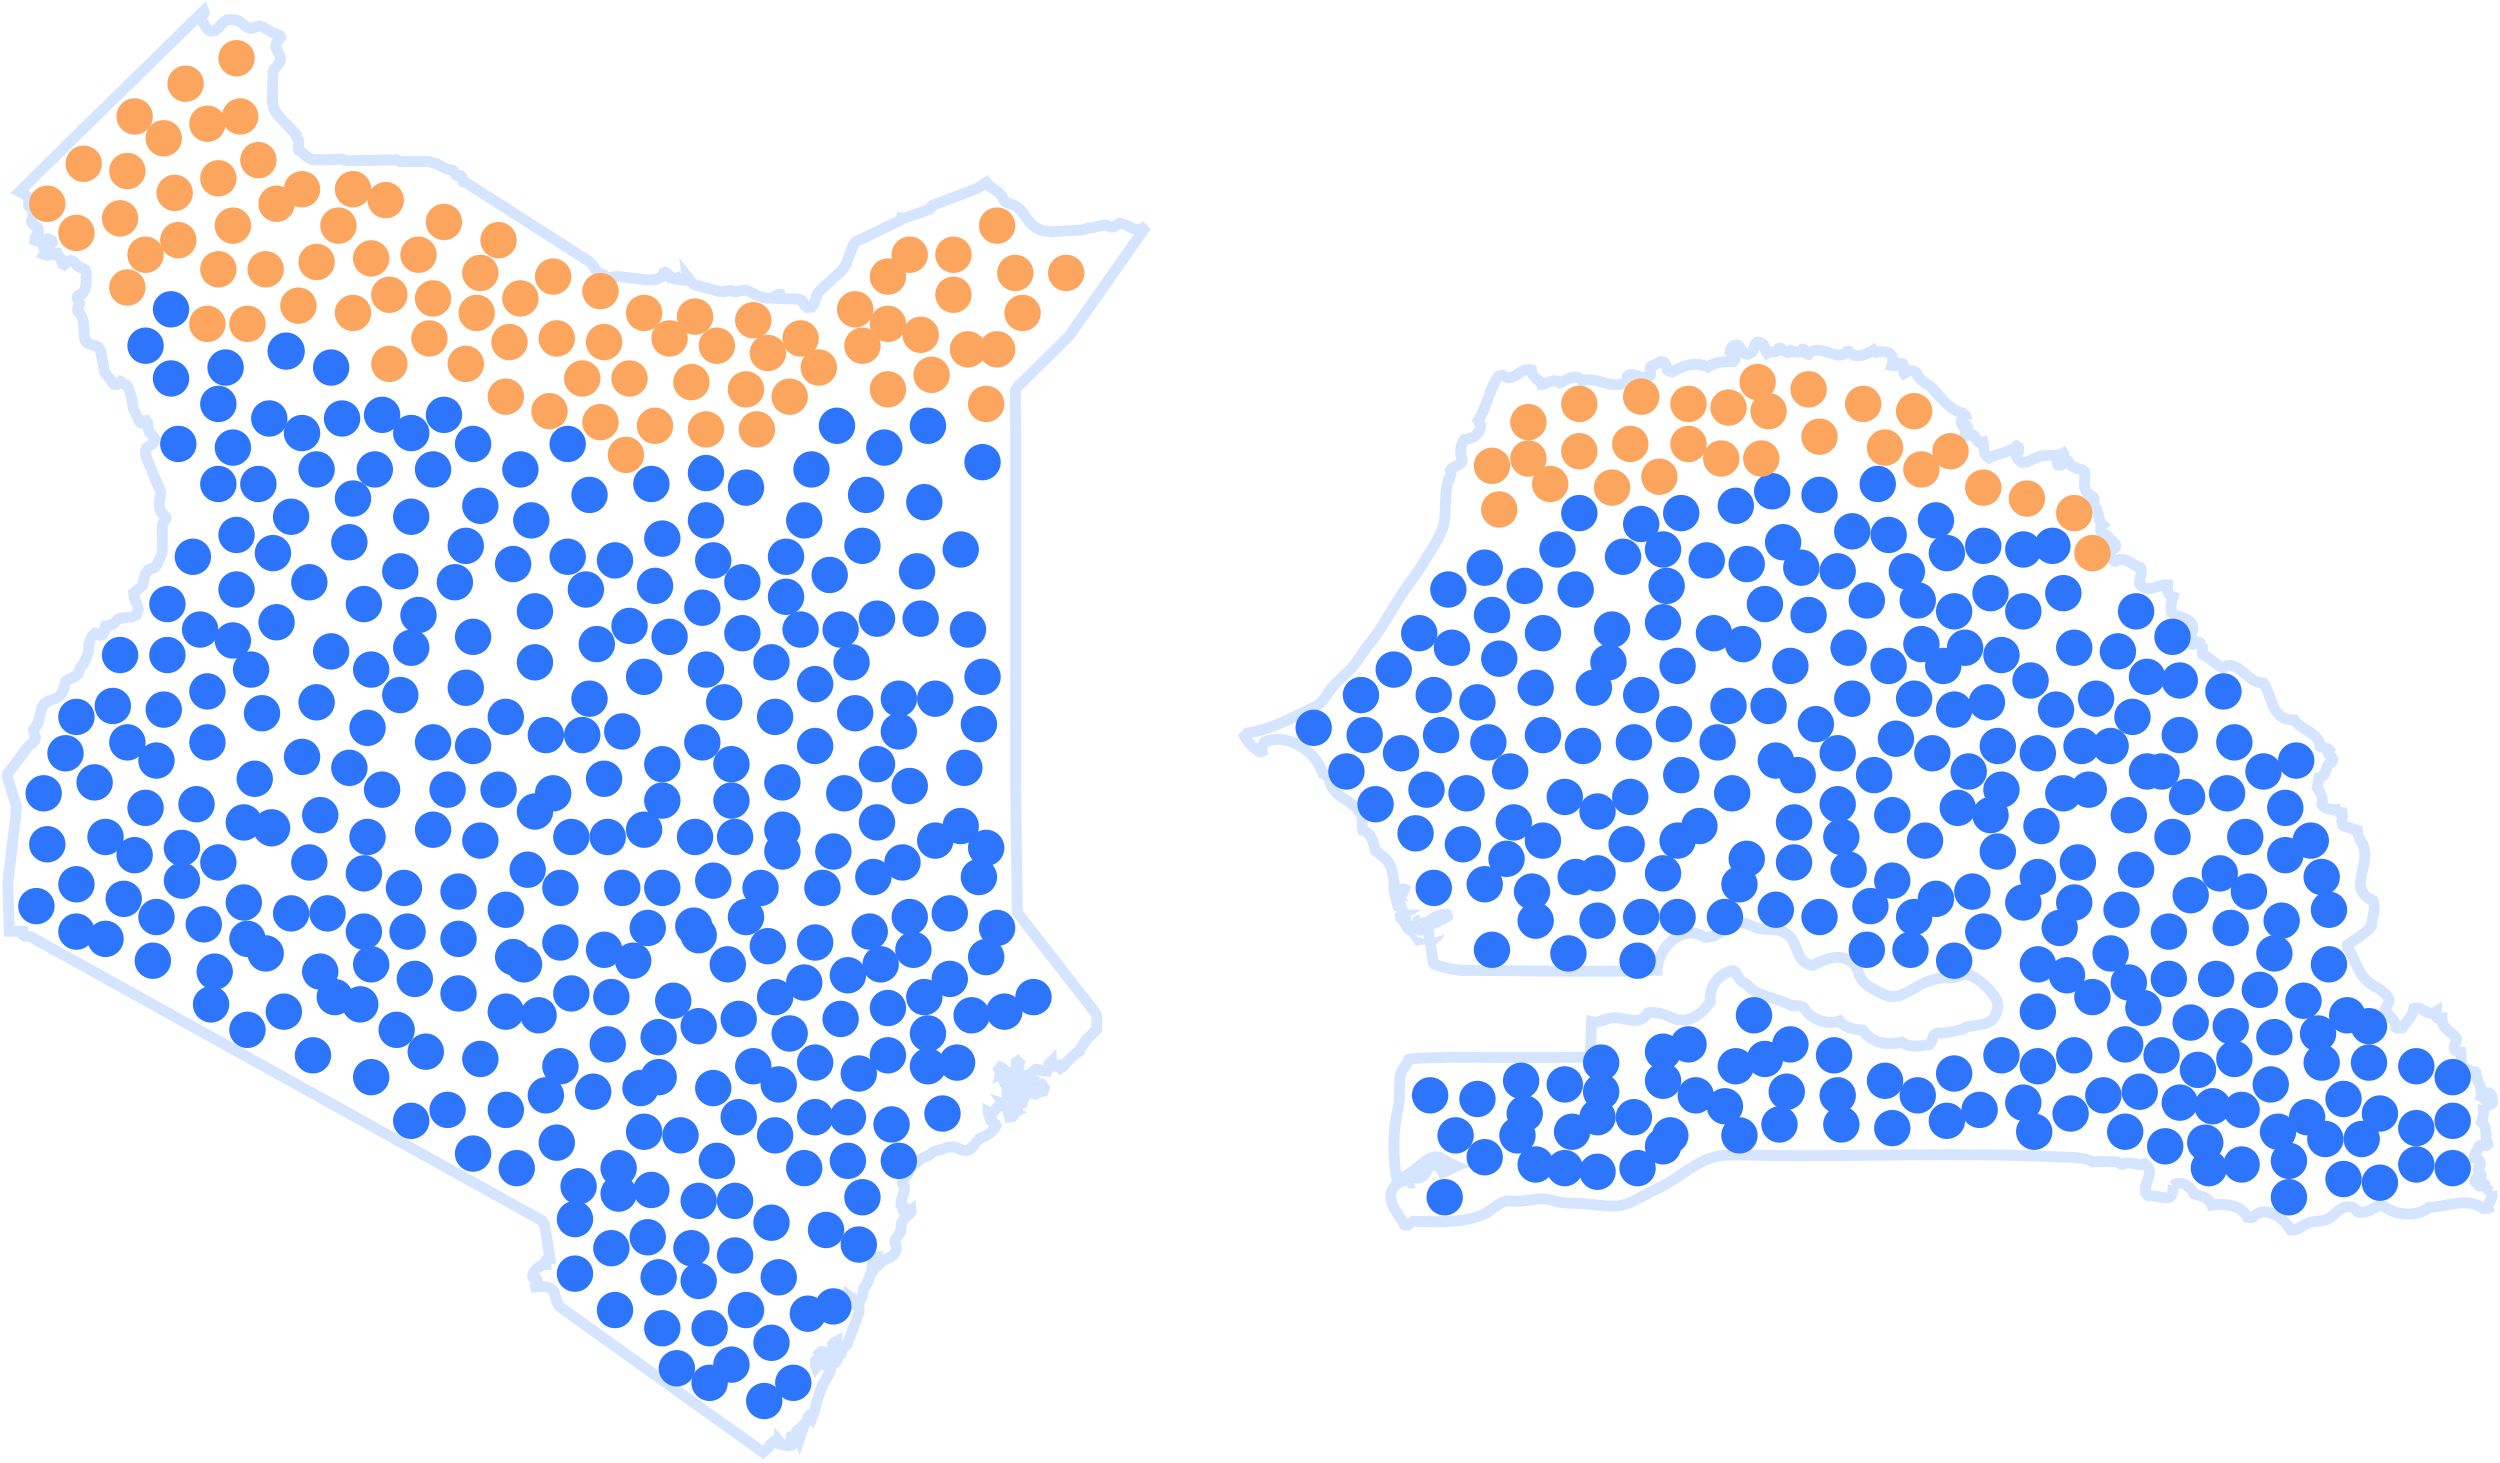 <svg xmlns="http://www.w3.org/2000/svg" viewBox="0 0 687 402">
  <g transform="translate(2.104 3.5)" fill="none" fill-rule="evenodd">
    <path d="M389.324 250.288c-.012.412-.524.332-.856.424l.856-.424zm-1.854-.574c.012-.416.52-.332.852-.428l-.852.428zm-5.776-8.64l.42.852c-.328-.092-.492-.356-.42-.852zm300.896 83.018a2.648 2.648 0 01-1.837-2.033c-.715-.755-.969.611-1.636.35-.119-.247-.254-.529-.432-.755-.306-.143-.548-.278-.687-.457.028-.29.147-.56.29-.75.464-.048.933-.14 1.365-.406.635-1.131-1.33-1.612-.607-2.732 1.175-.746.056-2.462-1.095-2.55-.362-1.278 1.071-2.084 1.19-3.28.679-.555 1.786.144 2.381-.46-.952-2.108.163-4.717-1.734-6.143.445-1.171.778-2.756.472-3.888-.063-.254-.008-.448.064-.635a2.21 2.21 0 01.484-.21c.707.158 1.838.055 2.088-.747-.227-.83-.076-1.755-.707-2.45-.194-.111-.385-.127-.587-.131-.258.877-.917 1.437-1.933.989.623-2.435-1.258-4.039-1.306-6.346-.143-.143-.266-.294-.393-.449-1.23-.063-2.432-.46-3.198-1.465-1-1.49-.354-2.526-.635-4.039-.477-.08-1.056-.071-1.457-.238-.087-.187-.19-.338-.282-.492-.555-1.188.949-1.978.453-3.062-1.39-1.807-3.902-2.565-3.902-5.341-1.686.282-1.659-.564-1.603-1.867-2.548 1.569-3.842-1.759-6.116-.861-.377 2.355-2.032 3.427-3.179 5.285-.607.135-1.345.14-1.778-.123-.143-1.914-1.762-3.165-2.957-4.428.064-1.338 1.492-2.295.909-3.689-1.504-2.359-4.362-3.057-6.124-4.884-2.457-2.542-3.068-5.98-5.096-8.895-.051-.246-.032-.477-.012-.7 2.21-1.75 4.775-2.958 6.6-5.233 0-2.339 1.453-4.872.405-6.993-6.707-2.91-1.282-8.748-2.4-14.121-.43-2.033-1.676-2.895-1.954-5.19-1.31-.401-2.595-.786-3.873-1.275-.683-1.152.036-2.402-.254-3.558-.667-.091-1.405-.127-1.67-.878-1.315.108-3.148-.09-3.878-1.354.456-1.735-.401-3.355-1.29-4.674.238-.901.262-1.838.464-2.74 2.433-.305 1.425-3.423 3.433-4.153 1.453-1.76-1.845-1.847-.647-3.475-.647-.707-1.635-.484-2.401-.886-.417-3.927-5.028-4.245-7.096-7.298-6.6-.04-5.985-6.402-8.478-10.17-4.361.254-7.076-6.934-11.156-4.261-2.091-.81-3.552-2.637-5.6-3.562-.242-.898.107-1.874-.218-2.74a1.862 1.862 0 00-.925-.643c-.694-.08-1.075.472-1.703.611-.377-.083-.654-.381-.96-.623-.13-1.204-1.556-1.188-2.131-2.12-.068-.255-.008-.446.055-.632a2.21 2.21 0 01.485-.207c.817-.1 1.397.882 2.214.381.159-.258.341-.496.484-.774.334-3.403-3.806-3.216-5.754-4.714-.568-1.517-.19-2.986.34-4.392-1.511-.456-1.642-1.898-1.567-3.315-2.564-.338-5.477 2.692-7.691-.33-.199-1.497 1.028-2.93.202-4.432-2.23-.687-4.441-3.375-6.85-1.727-.381-.087-.659-.385-.96-.627-.262-.846-.93-1.672-.68-2.637.421-.235 1.211-.163 1.612-.457.187-.286.143-.643.091-.921-1.21-1.354-2.512-2.577-4.008-3.606-.19-.675-.17-1.41.417-1.823-1.6-1.437-.584-4.022-2.401-5.083-.16-.27-.171-.679-.207-1.052 1.163-1.306-.909-1.854-1.607-2.64-1.242-1.653-.496-3.845-.647-5.707a5.34 5.34 0 01-.397-.449c-1.568-.595-3.6-.703-4.255-2.541-.758-.246-1.17.675-1.674 1.076a2.172 2.172 0 01-1.056-.044 2.506 2.506 0 01-.214-.492c.043-.31.099-.663.226-.941.575-.274 1.15-.485 1.69-.779.084-.242-.055-.607-.25-.94-1.496.96-4.12.27-6.528.869-1.362.341-2.985 1.592-4.56 1.668-1.171-.401-2.735-2.228-1.167-3.157a2.021 2.021 0 00-.044-1.053c-.178-.099-.337-.19-.484-.285-2.151 1.767-5.211 1.945-7.628 3.264-1.588-1.072-1.25-2.764-1.607-4.27-2.279.791-1.894-3.502-4.207-1.877-.266.063-.457.004-.643-.064-.485-.913 1.036-1.445.583-2.283-.377-.294-.909-.27-1.322-.397-.265-.441-.448-.858-.373-1.208.417-.214 1.27-.15 1.477-.444a3.225 3.225 0 00-.187-.918c-.262-.298-.555-.572-.821-.865-3.767-.91-6.458-4.758-8.914-7.355-1.504-.953-3.223-1.87-3.806-3.661-1.123-1.156-2.536-.588-3.497.04-.48-.763.064-1.775-.333-2.562-.222-.071-.476-.095-.727-.115-.678.37-1.504.735-2.305.556 1.103-3.371-1.278-4.15-4.338-3.665-.219-.207-.44-.405-.651-.632-1.842 1.16-4.866 2.709-6.775.421-.258-.067-.44-.008-.62.052-2.69 3.062-7.655-2.732-10.52.782-.179-.02-.346-.103-.512-.194-.27-.548-.358-1.271-1.155-1.251-.782 1.211-1.778.762-2.969.393-.635 1.108-2.29.163-2.857-.623-.254-.068-.445-.008-.628.051-.67 1.688-2 .334-3.298 1.27-.619-.766-.543-1.798-1.17-2.568-.39-.306-.93-.552-1.524-.473-.93.663-.735 1.966-1.445 2.788-.35.071-.576.266-.822.448-.385.084-.746.04-1.055-.04-.913-.59-1.052-1.667-1.917-2.318a2.259 2.259 0 00-1.052.035c-1.341.64-1.69 2.828.175 2.959.107.365.063.723-.004 1.028-.143.14-.27.294-.401.445-2.592.02-4.874-.028-7.088 1.569-3.378-1.803-6.708-.354-9.74 1.27-.294-.071-.738-.198-1.052-.42a7.046 7.046 0 01-.77-1.768c-.146-.139-.273-.294-.408-.448-.366-.076-.663-.151-.945-.203-.774.286-1.357.957-2.222 1.076-1.314.612-.151 1.855-.663 2.732-2.06 1.8-4.47-1.513-6.267.286.048.421.052 1.005-.095 1.394-4.08 2.597-8.192-1.557-12.335-.198-1.635-2.272-4.318-.104-6.156.516-1.81-1.374-3.302.341-4.96.512-.688-1.612-2.767-1.993-2.787-3.987-3.195-.985-4.683 3.816-7.926 1.394-.278.087-.79.15-1.159.314-2.639 3.792-3.103 8.47-5.608 12.187.254.405.381.993.743 1.346-.23 2.49-2.259 3.67-4.457 3.84-1.171 1.49-1.33 3.82-.62 5.48.052 1.874-2.52 1.56-3.23 2.923.56 1.306-.714 2.85-.822 3.447-.964 5.456-.186 9.28-1.36 12.627-1.037 2.95-3.013 5.651-4.994 8.983-1.5 2.522-3.512 5.194-5.508 8.053-3.243 4.65-5.708 9.908-9.74 14.828-1.4 1.708-2.75 4.094-4.453 6.14-1.417 1.695-3.988 3.597-5.715 5.726-2.036 2.505-2.107 3.998-4.846 5.32-5.763 2.777-11.736 6.168-18.332 7.149-.166.337-.575.56-.817.83.86 1.616 2.294 3.113 3.857 4.114.254.385.671.262.965.099-.298-.977.36-1.7.667-2.546 6.076-2.76 14.16 2.443 15.994 8.542.833.163 1.258 1.009 1.889 1.493.405 5.46 7.275 5.703 8.902 10.591.262 1.18-.123 2.458.218 3.59 2.21.556 3.06 3.459 3.386 5.516 1.56 1.382 2.949 1.854 4.044 4.006.9 1.744 1.262 4.373 1.143 6.584l.4 1.998.652 2.581h.412v-.631l-.23-.644c-.436-.083-.444-.583-.413-1.127l-.206-.564c.722-.382 1.298-1.954 2.266-1.505-.504 1.247-1.38 2.378-1.417 3.84.346 1.004 1.008 2.176.723 3.256a3.533 3.533 0 00-.41.286l.195.774 1.628 1.632c.377.203.805.417 1.258.62.266-.413.746-.183 1.238-.326l.659-.528c-.21.318-.433.465-.659.528l-.699.564c.687.278 1.394.508 2.025.592l.408-.131c.477-.247.866-.671 1.473-.489l.528-.64a9.846 9.846 0 00-.318-1.055l-1.695.417c.485-.171 1.04-.413 1.695-.417 1.357-1.247 3.056-2.248 4.961-2.022.091.175.183.346.214.54-1.36.942-3.262 1.49-4.857 2.538a4.749 4.749 0 01-.528.64l1.587 9.832c.397.393 5.54 1.83 7.946 1.838 17.526.032 35.882.572 53.511-.036.012-6.155 6.985-13.056 12.958-9.085 4.79.099 6.2-3.785 9.768-4.015 1.702-.111 3.58 1.334 5.508 1.66 3.25.54 5.14-.207 7.517 1.596 3.306 2.51 2.092 7.879 7.108 8.478 3.783-2.033 7.751-3.482 11.105-.42 1.282 1.17 1.215 2.982 2.314 4.463 1.274 1.703 2.77 2.212 3.612 2.732 5.46 3.352 7.163 1.501 12.089-1.239 2.107-1.175 3.865-1.652 5.81-2.017 1.4-.254 3.266.42 5.41-.747 2.805-1.52 7.429 3.173 8.445 4.44 1.58 1.946 2.345 3.113 1.722 5.313-1.135 4.023-4.048 3.665-8.322 4.384-.397.072-.679.58-1.032.663-3.048.675-4.39 1.112-7.02 1.033-1.696.397-1.029 2.398-2.303 3.204-2.468.374-5.382.894-7.497-.714-4.02 1.072-8.215.218-10.72-3.273-2.341-.222-4.857-.496-6.35-2.537-3.429 1.183-7.747-.33-9.72-3.42-.988-1.282-2.738-.408-4.032-1.044-3.12-1.663-6.596-1.798-9.74-3.824-1.162-.746-1.991-1.95-3.392-2.541-.612-.687-1.191-1.477-1.477-2.34-.305-.245-.58-.543-.968-.63-3.925.718-6.648 4.431-6.22 8.49-2.428 3.927-6.615 6.115-9.977 4.654-2.254-.977-4.91-2.117-7.203-1.497-2.449 3.768-6.053 1.147-9.327 1.258-2.342.084-3.893 1.636-6.128 1.092-.15 3.225-.115 6.49-.444 9.71-12.891.246-25.877.15-38.807.043-.409.215-10.7.127-11.085.671-.353 1.684-2.024 2.574-2.282 4.968-.322 2.93.087 6.024-.699 9.217-1.341 5.464-1.19 13.97-.246 18.16.167.099.334.19.532.226 4.846-.675 8.426-8.212 12.387-5.087.758.604 2.056 1.22 3.425 1.807-1.235.524-2.516 1.402-3.624 1.767-.397-.941-1.254-1.874-2.242-2.172-1.861-.072-2.032 2.116-3.1 3.034-.73.631-2.405.595-2.643 1.95a2.347 2.347 0 01-.575.075c-.635-1.414-3.513-.401-4.596.746-2.882 3.05.25 7.057 2.345 10.162.02.262.111.45.219.632.365.103.718.063 1.023-.008.366-.584 1.036-.584 1.485-1.053 6.902.199 14.748.58 20.114-2.334 1.222-.66 3.393-2.737 5.298-3.173.976-.227 2.02.071 3.489.008 4.524-.191 5.746-1.366 9.914-.036 2.365.746 6.12.44 10.418.949 4.96.588 6.87.627 9.152-.151 2.917-1 5.838-2.978 8.537-4.166 4.54-1.993 7.878-5.261 12.72-7.62 4.254-2.069 8.334-1.74 14.49-1.62 26.103.484 55.329-.838 81.75.42 4.02.191 8.155-.039 10.91 1.43 2.13-.369 4.159.096 6.258-.095.675.044 1.02.774 1.695.806 2.072-1.263 4.322.687 6.203-.226 3.195 2.188-.531 5.234.286 7.954.226.337.433.695.786.91 2.028-.326 3.814.889 5.735.364 1.028-.71.845-2.084 1.095-3.137a6.05 6.05 0 00.397-.448c2.187-.961 4.31.746 5.215 2.636 2.06.691 3.957.906 4.894 3.114 3.726-.453 7.894-.322 9.81 3.363.485.111 1.048.111 1.453-.02 3.46-3.558 8.481-.012 10.386 3.423.374.08.762.06 1.116.028 1.313-.246 2.226-1.33 3.969-1.958 1.591-.583 3.516-.293 4.988-.937 2.334-1.016 3.743-4.348 7.073-3.26.88.282 1.206 1.648 2.23 1.334 1.786-.083 3.259-.873 4.727-1.826.532-.072 1.091-.076 1.5.067 3.322 2.704 9.152 3.074 12.502.385 4.862-.08 10.374-2.883 14.796.274.524.072 1.107.084 1.504-.067-.302-1.704 1.603-2.697.861-4.392zM310.987 59.686l-1.747-.36-1.727-.907-1.86-.594-1.664.958-.559.119-.558-.1-1.042-.423-.614-.051-3.14.76-1.034.075-1.972.55-4.388.242-4.004.238-2.044-.238-1.897-.76-1.739-1.362-2.506-3.493-1.03-.95-.626-.389-1.877-.614-.721-.36-.408-.404-.645-1.216-.959-1.085-2.364-1.6-.876-1.112-2.47 1.615-3.244 1.24-4.139 1.564-5.054 1.952-.23.222-.233.614-.21.19-3.085 1.073-3.968 1.378h-.12l-.106-.023-.107-.072-.38-.023-.036.138.028.242-.182.237-1.767.88-3.798 1.837-3.37 1.604-3.358 1.596-.78.974-.769 2.043-1.09 2.852-.649 1.215-.748.975-3.065 2.811-2.575 2.325-1.014 1.216-.851 2.594-.661 1.017-1.248.076-.626-.424-.293-.5-.202-.55-.348-.423-1.204-.404-4.891-.147.364-.713-.186-.404-.503-.051-1.77 1.026-1.494.051-1.524-.337-4.036-1.837-.38-.087-2.25.475h-.606l-.578-.214-.67-.107-1.647.313-1.022.024-2.918-.784-3.858-1.054-.713-.376-.618-.622-1.065-1.378.028.238-.067.55.011.29-2.285-.175-.21-.138-.04-.214-.086-.123-.555.222-.21.02-.51-.044-.547-.146-.163-.242-.07-.309-.326-.352-.744-.622-.206-.091-.372.166-.088.313.036.348-.028.226-2.004.875-2.186.19-4.186-.475-4.166-.471-1.224.095-1.244.301-.467-.067-.907-.784-1.168-.36-.503-.278-.606-.717-1.002-1.572-.717-.737-1.204-.76-3.909-2.499-3.727-2.4-4.04-2.562-3.587-2.312-3.173-2.016-4.467-2.88-3.818-2.423-3.822-2.451-2.11-1.358-.238-.068-.238.024-.202-.051-.123-.214-.21-.887-.142-.353-.261-.36-.301-.087-.777.04-.277-.163-.622-1.05-.38-.277-1.596-.364-2.788-1.402-2.333-.645-7.548.075-.329-.091-.578-.333-.333-.075-6.123.119-7.279.138-.507-.075-.717-.325-.384-.122-.416.023-1.354.175-5.87.04-.895-.215-.827-.522-1.525-1.331-.705-.424-.242-.57.016-.638.119-.788-.036-.76-.522-.923-.072-.669-3.564-3.758-1.766-1.901-.967-1.616-.332-1.889v-.023l.162-8.154.194-.5 1.509-1.88.309-.784v-.808l-.349-.95-.78-1.474-.11-.752.257-.907 1.065-1.517-.19-.36-2.147-.844-2.574-1.564-.998-.261-.725.162-.709.313-.918.214-.95-.262-1.688-1.354-.9-.523-.696-.19-.82-.095h-.828l-.705.147-.847.562-1.596 1.734-.887.618-.943.147-.72-.36-.59-.638-1.276-2.028-.158-.352.043-.5.277-.403.34-.412.235-.448-.167-.447-2.178 2.115-2.17 2.122-2.179 2.139-2.162 2.138-2.178 2.111-2.174 2.115-2.167 2.15-2.186 2.115-2.17 2.138-2.17 2.111-2.17 2.15-2.18 2.111-2.177 2.139-2.175 2.114-2.166 2.115-2.178 2.146-3.949 3.897-3.96 3.893-3.957 3.897-3.948 3.924 1.129.55.883.69.487.903-.06 1.2.048.514.352.432.436.404.329.451.11.448.02.451-.114.907-.147.543-.174.36-.016.404.305.622.475.423.567.377.447.451.095.646-.408 1.001-.503.903-.055.666.907.332.614-.118 1.556-.57.753.027.87.447.096.527-.424.515-1.87.978.084.222.606.214.491.586-.776.503-.254.309.491.19.33-.028.68-.186.765-.052.78-.213.412-.024.027.186.876 1.125.59 1.564.443.241.183-.138.17-.388.416-.376 1.065-.313.709.285 1.255 1.362.745.38.737.214.578.384.257.804-.09 3.137-.373 1.552-.745 1.136-.36.19-.408.096-.352.166-.218.337.023.423.492.836.166.424-.067.38-.4.946-.111.436.099.475.309.404.364.4.293.436.5 1.54.383 4.784.428.903.82.527 1.853.526.82.515.455.836 1.13 5.9.395.662 1.244 1.378.59.926.348.36.54.14.245-.068.443-.36.155-.076.095-.067.17-.313.099-.075.15.075.084.139.07.146.076.072.075.095 1.101.522.218.052.258.329.158.36.796 2.451.594 3.378 1.648 3.422.38.352.53.028.321-.285.262-.305.352-.075.392.55.226 1.925.23.74 1.061 1.09.369.66-.107.888-.583.689-.784.447-.709.55-.344.951.257 1.552 2.218 5.327 1.774 4.225v.74l-.372 1.735-.06.76.052.805.163.784.277.665.348.412.915.851.194.452-.146.412-.73.922-.173.476-.04 7.563-.242.828-1.24 2.622-.28.447-.396.353-.396.19-.82.174-.396.186-.903 1.339-.828 3.136-2.325 1.9.147 1.379.681 1.588.412 1.548-.495 1.572-1.24.567-3.228.336-.811.476-1.335 1.287-1.901.423-.261.713-.068.88-.424.712-.82.15-.63-.364-.645-.138-.804.788-.388.689-.324.776-.21.836-.02 1.734-.226.812-1.026 2.49-1.12 1.45-.555 1.58-.677.586-2.515 1.264-.32.336-.238 1.378-.638 1.688-.935 1.001-1.267.638-1.588.574-1.157.788-.669 1.188-.986 3.976-.115.325-.273.412-.673.804-.187.36.056.713.44 1.402-.111.816-.337.503-1.41 1.085-3.481 4.61-2.277 3.029-.115.748 1.216 4 1.211 4 .044 1.52-.72 6.166-.928 8.008-.653 5.591.143 5.299.233 7.912h2.986l.15-.024.607.024.075 1.03.535.336 1.45.111 2.934 1.624 8.408 4.657 8.404 4.665 8.408 4.661 8.408 4.67 8.408 4.676 8.396 4.665 8.4 4.669 8.408 4.657 8.412 4.661 8.392 4.661 8.404 4.665 8.408 4.693 8.408 4.653 8.408 4.665 8.408 4.665 8.408 4.693 3.22 1.774.61.95.685 4.234.871 5.275-.717.051-.384.34-.139.535.056.701h-.737l-.934.5-.876.688-.57.65-.198.325-.198.459-.099.447.075.408.277.281.63.08.214.3-.154.65-.313.757.107.542 1.877-.11.836.066.827.226.74.353.547.499.29.621.685 2.4.396.772.534.721 2.139 1.525 3.343 2.376 3.338 2.396 3.347 2.408 3.342 2.4 3.347 2.375 3.35 2.4 3.335 2.4 3.347 2.396 3.338 2.376 3.347 2.4 3.35 2.408 3.335 2.395 3.347 2.396 3.342 2.38 3.35 2.4 3.324 2.404.126-.158.13-.052.14-.032.162-.051.756-.566.737-1.097.836-.808 1.144.332.234-.574.036-.218.946 1.153 1.493.376 1.307-.214.392-.53-.598-.852-.087-.336.119-.547.25-.028.265.147.19.024.32-.594.238-.587.281-.554.503-.408.143.57-.123 1.14.25.73 1.338-4.032.103-.142.559-.503.122-.242-.031-.471.04-.198.324-.432.333-.356.348-.024.34.527.433-1.121 1.29-4.78 1.24-3.188 1.965-3.326.146-.95-.772-.713-1.378-.408-1.291.087-.579.76-.162-.408-.083-.388-.016-.828.147-.26.348-.048.436.023h.408l1.223-.28.377-.314.289-.713-1.034-.241-.467-.194-.388-.357.431-.356.448.075.998.547.693-.57.06.526-.076.907.265.48.301.213.258.875.384.222.34-.194.35-.42.276-.475.095-.356.131-.258.828-.93.099-.666-.408-.194-.867.052-.396-.365-.183-.348-.126-.364-.262-.404-.146-.392.25-.297.867-.48-.008 1.331.796.598 1.105-.202 1.01-.95 3.16-8.673.083-1.216-.099-.582-.25-.598-.431-.309-1.362.55-.551-.162-.162-.451.471-.578-.8.02-.463-.357-.107-.586.297-.72.412.332-.032.146-.155.349 1.046.079.186.052.519.57.174.123.852.38.344-.072.483-.447.452-.907.412-2.23 1.057-1.67.804-2.088.69-1.112-.084-.242-.17-.234-.064-.213.226-.947.032-.356v-.555l.071-.519.31-.384.692-.17-.067.554-.428 1.47-.309.665.701-.11.53-.413.947-1.089.515-.348 1.89-.86.57-.364.443-.475.349-.566.245-.598.016-.741-.428-1.402.028-.527 1.339-1.896.25-.666.162-1.972.221-.48.808-1.092 1.39-1.28.301-.47-.043-.432-.8.594-.82.095-.48-.46.219-1.04-.836-.623.1-1.251.736-2.499.035-.333.143-.586-.04-.261-.582-.788-.075-.281.17-.67 1.169-1.445.716-1.64.349-.55.46-.471 1.956-1.572 1.152-.717.982-.301 1.624-1.172 3.969-1.24 1.275-.138 1.24.285 1.168.526 1.192.262 1.366-.5 2.392-2.839 1.814-.752 1.232-.86 1.07-1.073.462-.902-.265-.547-1.109-.72-.25-.567.262-.432.071-.25-.186-.094-.325-.123-.21-.273-.106-.368-.016-.333.804.432.82-.713.883-1.054.99-.526.558-.111.274-.1-.052-.075.4.147.036.162-.06.194.159.31.942.997.543.357.677.237-1.271.65.11.423.88-.162.962-1.196.444-.998-.063-.427-.385-.547-.495-.364-.475-.024-.432.08-.348-.124-.487-.974-.254-1.489-.071-2.867-.123-.238-.285-.067-.281-.095-.123-.38.08-.222.368-.218.083-.261-.123-.61-.34-.451-.511-.12-.622.258.095-.475-.115-.523-.25-.59.472-.55.364.15.357.42.411.218.717.55.737 2.4.725.539.835-1.042.163-4.562 1.382-1.073-.582.875-.163.475.095.55.024.448-.376 1.101-.04.567.17.574.25.364.368.257.527.25.618.051.412-.447.412-.527 1.061-.42.772-.85.488-.318.332.032 1.533.376 1.137.095.364-.903.103-.934.784-.804.051.835.428.444.685.08.737-.286.594.74.812-.502 1.402-1.687 2.23-2.02.843-.523.19-.693 1.406-2.119 2.979-3.04.134-3.24-.134-.737-.468-.855-1.513-1.949-1.964-2.526-1.988-2.515-2.008-2.598-1.917-2.475-1.79-2.3-2.162-2.757-2.004-2.59-1.945-2.475-.982-1.275-.998-1.287-1.002-1.28-.998-1.29-.044-2.939-.028-2.732-.04-2.756-.063-4.21-.051-4.237-.063-4.21-.064-4.225-.031-2.614-.028-2.618-.056-3.183v-97.261l-.051-5.26-.044-5.017-.02-2.07.559-1.09 1.343-1.31 3.22-3.165 3.223-3.164 3.212-3.176 3.224-3.164 2.02-2.887 2.027-2.879 2.024-2.899 2.028-2.879 3.283-4.677 3.287-4.665 3.283-4.688 3.28-4.69-1.91 1.09zm-27.66 234.258l-1.171-.365-1.046-.079-.46.505-.334.745-.794.38-.916.272-.72.373-.515.836-.475 1.179v.836l.865-.18.078.455.177.365.307.234h.475l.146-.392-.299-.245-.413-.248-.204-.264.102-.523.256-.324.35-.045.345.244 1.451-.723.7-.23.507-.06.047.08.13.161.212.181.28.072.227-.046.11-.09.079-.083.118-.049.248-.117.141-.308.075-.437-.04-.4.523.818.724-.14.283-.76-.755-1.18-.814-.448z" stroke="#D5E5FF" stroke-width="3"/>
    <circle fill="#2E75FE" cx="188.536" cy="250.984" r="5.123"/>
    <circle fill="#2E75FE" cx="72.536" cy="223.984" r="5.123"/>
    <circle fill="#2E75FE" cx="76.536" cy="92.984" r="5.123"/>
    <circle fill="#2E75FE" transform="matrix(1 0 0 -1 0 633)" cx="661.896" cy="316.5" r="5"/>
    <circle fill="#2E75FE" transform="matrix(1 0 0 -1 0 619)" cx="646.896" cy="309.5" r="5"/>
    <circle fill="#2E75FE" transform="matrix(1 0 0 -1 0 619)" cx="636.896" cy="309.5" r="5"/>
    <circle fill="#2E75FE" transform="matrix(1 0 0 -1 0 605)" cx="651.896" cy="302.5" r="5"/>
    <circle fill="#2E75FE" transform="matrix(1 0 0 -1 0 609)" cx="671.896" cy="304.5" r="5"/>
    <circle fill="#2E75FE" transform="matrix(1 0 0 -1 0 497)" cx="202.896" cy="248.5" r="5"/>
    <circle fill="#2E75FE" transform="matrix(1 0 0 -1 0 579)" cx="661.896" cy="289.5" r="5"/>
    <circle fill="#2E75FE" transform="matrix(1 0 0 -1 0 585)" cx="671.896" cy="292.5" r="5"/>
    <circle fill="#2E75FE" transform="matrix(1 0 0 -1 0 239)" cx="61.896" cy="119.5" r="5"/>
    <circle fill="#2E75FE" transform="matrix(1 0 0 -1 0 223)" cx="91.896" cy="111.5" r="5"/>
    <circle fill="#2E75FE" transform="matrix(1 0 0 -1 0 251)" cx="100.896" cy="125.5" r="5"/>
    <circle fill="#2E75FE" transform="matrix(1 0 0 -1 0 231)" cx="110.896" cy="115.5" r="5"/>
    <circle fill="#2E75FE" transform="matrix(1 0 0 -1 0 499)" cx="624.896" cy="249.5" r="5"/>
    <circle fill="#2E75FE" transform="matrix(1 0 0 -1 0 237)" cx="127.896" cy="118.5" r="5"/>
    <circle fill="#2E75FE" transform="matrix(1 0 0 -1 0 183)" cx="37.896" cy="91.5" r="5"/>
    <circle fill="#2E75FE" transform="matrix(1 0 0 -1 0 231)" cx="80.896" cy="115.5" r="5"/>
    <circle fill="#2E75FE" transform="matrix(1 0 0 -1 0 251)" cx="116.896" cy="125.5" r="5"/>
    <circle fill="#2E75FE" transform="matrix(1 0 0 -1 0 271)" cx="129.896" cy="135.5" r="5"/>
    <circle fill="#2E75FE" transform="matrix(1 0 0 -1 0 251)" cx="140.896" cy="125.5" r="5"/>
    <circle fill="#2E75FE" transform="matrix(1 0 0 -1 0 473)" cx="607.896" cy="236.5" r="5"/>
    <circle fill="#2E75FE" transform="matrix(1 0 0 -1 0 437)" cx="535.896" cy="218.5" r="5"/>
    <circle fill="#2E75FE" transform="matrix(1 0 0 -1 0 163)" cx="44.896" cy="81.5" r="5"/>
    <circle fill="#2E75FE" transform="matrix(1 0 0 -1 0 577)" cx="648.896" cy="288.5" r="5"/>
    <circle fill="#2E75FE" transform="matrix(1 0 0 -1 0 597)" cx="641.896" cy="298.5" r="5"/>
    <circle fill="#2E75FE" transform="matrix(1 0 0 -1 0 577)" cx="635.896" cy="288.5" r="5"/>
    <circle fill="#2E75FE" transform="matrix(1 0 0 -1 0 589)" cx="621.896" cy="294.5" r="5"/>
    <circle fill="#2E75FE" transform="matrix(1 0 0 -1 0 201)" cx="44.896" cy="100.5" r="5"/>
    <circle fill="#2E75FE" transform="matrix(1 0 0 -1 0 547)" cx="586.896" cy="273.5" r="5"/>
    <circle fill="#2E75FE" transform="matrix(1 0 0 -1 0 523)" cx="637.896" cy="261.5" r="5"/>
    <circle fill="#2E75FE" transform="matrix(1 0 0 -1 0 557)" cx="648.896" cy="278.5" r="5"/>
    <circle fill="#2E75FE" transform="matrix(1 0 0 -1 0 543)" cx="630.896" cy="271.5" r="5"/>
    <circle fill="#2E75FE" transform="matrix(1 0 0 -1 0 563)" cx="622.896" cy="281.5" r="5"/>
    <circle fill="#2E75FE" transform="matrix(1 0 0 -1 0 575)" cx="611.896" cy="287.5" r="5"/>
    <circle fill="#2E75FE" transform="matrix(1 0 0 -1 0 601)" cx="605.896" cy="300.5" r="5"/>
    <circle fill="#2E75FE" transform="matrix(1 0 0 -1 0 581)" cx="601.896" cy="290.5" r="5"/>
    <circle fill="#2E75FE" transform="matrix(1 0 0 -1 0 599)" cx="596.896" cy="299.5" r="5"/>
    <circle fill="#2E75FE" transform="matrix(1 0 0 -1 0 593)" cx="585.896" cy="296.5" r="5"/>
    <circle fill="#2E75FE" transform="matrix(1 0 0 -1 0 595)" cx="575.896" cy="297.5" r="5"/>
    <circle fill="#2E75FE" transform="matrix(1 0 0 -1 0 615)" cx="581.896" cy="307.5" r="5"/>
    <circle fill="#2E75FE" transform="matrix(1 0 0 -1 0 605)" cx="566.896" cy="302.5" r="5"/>
    <circle fill="#2E75FE" transform="matrix(1 0 0 -1 0 615)" cx="556.896" cy="307.5" r="5"/>
    <circle fill="#2E75FE" transform="matrix(1 0 0 -1 0 623)" cx="592.896" cy="311.5" r="5"/>
    <circle fill="#2E75FE" transform="matrix(1 0 0 -1 0 613)" cx="517.896" cy="306.5" r="5"/>
    <circle fill="#2E75FE" transform="matrix(1 0 0 -1 0 477)" cx="47.896" cy="238.5" r="5"/>
    <circle fill="#2E75FE" transform="matrix(1 0 0 -1 0 573)" cx="547.896" cy="286.5" r="5"/>
    <circle fill="#2E75FE" transform="matrix(1 0 0 -1 0 609)" cx="532.896" cy="304.5" r="5"/>
    <circle fill="#2E75FE" transform="matrix(1 0 0 -1 0 605)" cx="256.896" cy="302.5" r="5"/>
    <circle fill="#2E75FE" transform="matrix(1 0 0 -1 0 577)" cx="260.896" cy="288.5" r="5"/>
    <circle fill="#2E75FE" transform="matrix(1 0 0 -1 0 579)" cx="252.896" cy="289.5" r="5"/>
    <circle fill="#2E75FE" transform="matrix(1 0 0 -1 0 557)" cx="610.896" cy="278.5" r="5"/>
    <circle fill="#2E75FE" transform="matrix(1 0 0 -1 0 555)" cx="599.896" cy="277.5" r="5"/>
    <circle fill="#2E75FE" transform="matrix(1 0 0 -1 0 505)" cx="593.896" cy="252.5" r="5"/>
    <circle fill="#2E75FE" transform="matrix(1 0 0 -1 0 517)" cx="577.896" cy="258.5" r="5"/>
    <circle fill="#2E75FE" transform="matrix(1 0 0 -1 0 493)" cx="580.896" cy="246.5" r="5"/>
    <circle fill="#2E75FE" transform="matrix(1 0 0 -1 0 503)" cx="563.896" cy="251.5" r="5"/>
    <circle fill="#2E75FE" transform="matrix(1 0 0 -1 0 631)" cx="244.896" cy="315.5" r="5"/>
    <circle fill="#2E75FE" transform="matrix(1 0 0 -1 0 415)" cx="262.896" cy="207.5" r="5"/>
    <circle fill="#2E75FE" transform="matrix(1 0 0 -1 0 425)" cx="247.896" cy="212.5" r="5"/>
    <circle fill="#2E75FE" transform="matrix(1 0 0 -1 0 413)" cx="238.896" cy="206.5" r="5"/>
    <circle fill="#2E75FE" transform="matrix(1 0 0 -1 0 395)" cx="244.896" cy="197.5" r="5"/>
    <circle fill="#2E75FE" transform="matrix(1 0 0 -1 0 385)" cx="232.896" cy="192.5" r="5"/>
    <circle fill="#2E75FE" transform="matrix(1 0 0 -1 0 501)" cx="53.896" cy="250.5" r="5"/>
    <circle fill="#2E75FE" transform="matrix(1 0 0 -1 0 357)" cx="231.896" cy="178.5" r="5"/>
    <circle fill="#2E75FE" transform="matrix(1 0 0 -1 0 631)" cx="230.896" cy="315.5" r="5"/>
    <circle fill="#2E75FE" transform="matrix(1 0 0 -1 0 357)" cx="144.896" cy="178.5" r="5"/>
    <circle fill="#2E75FE" transform="matrix(1 0 0 -1 0 669)" cx="224.896" cy="334.5" r="5"/>
    <circle fill="#2E75FE" transform="matrix(1 0 0 -1 0 339)" cx="217.896" cy="169.5" r="5"/>
    <circle fill="#2E75FE" transform="matrix(1 0 0 -1 0 467)" cx="57.896" cy="233.5" r="5"/>
    <circle fill="#2E75FE" transform="matrix(1 0 0 -1 0 385)" cx="69.896" cy="192.5" r="5"/>
    <circle fill="#2E75FE" transform="matrix(1 0 0 -1 0 421)" cx="67.896" cy="210.5" r="5"/>
    <circle fill="#2E75FE" transform="matrix(1 0 0 -1 0 349)" cx="396.896" cy="174.5" r="5"/>
    <circle fill="#2E75FE" transform="matrix(1 0 0 -1 0 441)" cx="85.896" cy="220.5" r="5"/>
    <circle fill="#2E75FE" transform="matrix(1 0 0 -1 0 409)" cx="80.896" cy="204.5" r="5"/>
    <circle fill="#2E75FE" transform="matrix(1 0 0 -1 0 361)" cx="66.896" cy="180.5" r="5"/>
    <circle fill="#2E75FE" transform="matrix(1 0 0 -1 0 373)" cx="54.896" cy="186.5" r="5"/>
    <circle fill="#2E75FE" transform="matrix(1 0 0 -1 0 369)" cx="221.896" cy="184.5" r="5"/>
    <circle fill="#2E75FE" transform="matrix(1 0 0 -1 0 635)" cx="427.896" cy="317.5" r="5"/>
    <circle fill="#2E75FE" transform="matrix(1 0 0 -1 0 509)" cx="65.896" cy="254.5" r="5"/>
    <circle fill="#2E75FE" transform="matrix(1 0 0 -1 0 401)" cx="32.896" cy="200.5" r="5"/>
    <circle fill="#2E75FE" transform="matrix(1 0 0 -1 0 623)" cx="454.896" cy="311.5" r="5"/>
    <circle fill="#2E75FE" transform="matrix(1 0 0 -1 0 635)" cx="447.896" cy="317.5" r="5"/>
    <circle fill="#2E75FE" transform="matrix(1 0 0 -1 0 573)" cx="241.896" cy="286.5" r="5"/>
    <circle fill="#2E75FE" transform="matrix(1 0 0 -1 0 629)" cx="405.896" cy="314.5" r="5"/>
    <circle fill="#2E75FE" transform="matrix(1 0 0 -1 0 617)" cx="397.896" cy="308.5" r="5"/>
    <circle fill="#2E75FE" transform="matrix(1 0 0 -1 0 637)" cx="436.896" cy="318.5" r="5"/>
    <circle fill="#2E75FE" transform="matrix(1 0 0 -1 0 617)" cx="475.896" cy="308.5" r="5"/>
    <circle fill="#2E75FE" transform="matrix(1 0 0 -1 0 605)" cx="416.896" cy="302.5" r="5"/>
    <circle fill="#2E75FE" transform="matrix(1 0 0 -1 0 617)" cx="456.896" cy="308.5" r="5"/>
    <circle fill="#2E75FE" transform="matrix(1 0 0 -1 0 607)" cx="446.896" cy="303.5" r="5"/>
    <circle fill="#2E75FE" transform="matrix(1 0 0 -1 0 607)" cx="436.896" cy="303.5" r="5"/>
    <circle fill="#2E75FE" transform="matrix(1 0 0 -1 0 593)" cx="437.896" cy="296.5" r="5"/>
    <circle fill="#2E75FE" transform="matrix(1 0 0 -1 0 589)" cx="427.896" cy="294.5" r="5"/>
    <circle fill="#2E75FE" transform="matrix(1 0 0 -1 0 457)" cx="399.896" cy="228.5" r="5"/>
    <circle fill="#2E75FE" transform="matrix(1 0 0 -1 0 615)" cx="429.896" cy="307.5" r="5"/>
    <circle fill="#2E75FE" transform="matrix(1 0 0 -1 0 617)" cx="414.896" cy="308.5" r="5"/>
    <circle fill="#2E75FE" transform="matrix(1 0 0 -1 0 597)" cx="403.896" cy="298.5" r="5"/>
    <circle fill="#2E75FE" transform="matrix(1 0 0 -1 0 589)" cx="211.896" cy="294.5" r="5"/>
    <circle fill="#2E75FE" transform="matrix(1 0 0 -1 0 587)" cx="415.896" cy="293.5" r="5"/>
    <circle fill="#2E75FE" transform="matrix(1 0 0 -1 0 515)" cx="522.896" cy="257.5" r="5"/>
    <circle fill="#2E75FE" transform="matrix(1 0 0 -1 0 541)" cx="210.896" cy="270.5" r="5"/>
    <circle fill="#2E75FE" transform="matrix(1 0 0 -1 0 407)" cx="557.896" cy="203.5" r="5"/>
    <circle fill="#2E75FE" transform="matrix(1 0 0 -1 0 481)" cx="391.896" cy="240.5" r="5"/>
    <circle fill="#2E75FE" transform="matrix(1 0 0 -1 0 455)" cx="421.896" cy="227.5" r="5"/>
    <circle fill="#2E75FE" transform="matrix(1 0 0 -1 0 465)" cx="411.896" cy="232.5" r="5"/>
    <circle fill="#2E75FE" transform="matrix(1 0 0 -1 0 445)" cx="413.896" cy="222.5" r="5"/>
    <circle fill="#2E75FE" transform="matrix(1 0 0 -1 0 417)" cx="412.896" cy="208.5" r="5"/>
    <circle fill="#2E75FE" transform="matrix(1 0 0 -1 0 449)" cx="212.896" cy="224.5" r="5"/>
    <circle fill="#2E75FE" transform="matrix(1 0 0 -1 0 423)" cx="212.896" cy="211.5" r="5"/>
    <circle fill="#2E75FE" transform="matrix(1 0 0 -1 0 433)" cx="198.896" cy="216.5" r="5"/>
    <circle fill="#2E75FE" transform="matrix(1 0 0 -1 0 475)" cx="430.896" cy="237.5" r="5"/>
    <circle fill="#2E75FE" transform="matrix(1 0 0 -1 0 465)" cx="477.896" cy="232.5" r="5"/>
    <circle fill="#2E75FE" transform="matrix(1 0 0 -1 0 467)" cx="490.896" cy="233.5" r="5"/>
    <circle fill="#2E75FE" transform="matrix(1 0 0 -1 0 445)" cx="490.896" cy="222.5" r="5"/>
    <circle fill="#2E75FE" transform="matrix(1 0 0 -1 0 435)" cx="502.896" cy="217.5" r="5"/>
    <circle fill="#2E75FE" transform="matrix(1 0 0 -1 0 497)" cx="458.896" cy="248.5" r="5"/>
    <circle fill="#2E75FE" transform="matrix(1 0 0 -1 0 499)" cx="436.896" cy="249.5" r="5"/>
    <circle fill="#2E75FE" transform="matrix(1 0 0 -1 0 499)" cx="419.896" cy="249.5" r="5"/>
    <circle fill="#2E75FE" transform="matrix(1 0 0 -1 0 479)" cx="405.896" cy="239.5" r="5"/>
    <circle fill="#2E75FE" transform="matrix(1 0 0 -1 0 483)" cx="418.896" cy="241.5" r="5"/>
    <circle fill="#2E75FE" transform="matrix(1 0 0 -1 0 473)" cx="454.896" cy="236.5" r="5"/>
    <circle fill="#2E75FE" transform="matrix(1 0 0 -1 0 455)" cx="458.896" cy="227.5" r="5"/>
    <circle fill="#2E75FE" transform="matrix(1 0 0 -1 0 457)" cx="444.896" cy="228.5" r="5"/>
    <circle fill="#2E75FE" transform="matrix(1 0 0 -1 0 473)" cx="436.896" cy="236.5" r="5"/>
    <circle fill="#2E75FE" transform="matrix(1 0 0 -1 0 439)" cx="436.896" cy="219.5" r="5"/>
    <circle fill="#2E75FE" transform="matrix(1 0 0 -1 0 431)" cx="427.896" cy="215.5" r="5"/>
    <circle fill="#2E75FE" transform="matrix(1 0 0 -1 0 403)" cx="432.896" cy="201.5" r="5"/>
    <circle fill="#2E75FE" transform="matrix(1 0 0 -1 0 371)" cx="435.896" cy="185.5" r="5"/>
    <circle fill="#2E75FE" transform="matrix(1 0 0 -1 0 357)" cx="439.896" cy="178.5" r="5"/>
    <circle fill="#2E75FE" transform="matrix(1 0 0 -1 0 339)" cx="440.896" cy="169.5" r="5"/>
    <circle fill="#2E75FE" transform="matrix(1 0 0 -1 0 317)" cx="430.896" cy="158.5" r="5"/>
    <circle fill="#2E75FE" transform="matrix(1 0 0 -1 0 299)" cx="443.896" cy="149.5" r="5"/>
    <circle fill="#2E75FE" transform="matrix(1 0 0 -1 0 281)" cx="448.896" cy="140.5" r="5"/>
    <circle fill="#2E75FE" transform="matrix(1 0 0 -1 0 275)" cx="459.896" cy="137.5" r="5"/>
    <circle fill="#2E75FE" transform="matrix(1 0 0 -1 0 335)" cx="454.896" cy="167.5" r="5"/>
    <circle fill="#2E75FE" transform="matrix(1 0 0 -1 0 315)" cx="455.896" cy="157.5" r="5"/>
    <circle fill="#2E75FE" transform="matrix(1 0 0 -1 0 295)" cx="454.896" cy="147.5" r="5"/>
    <circle fill="#2E75FE" transform="matrix(1 0 0 -1 0 341)" cx="468.896" cy="170.5" r="5"/>
    <circle fill="#2E75FE" transform="matrix(1 0 0 -1 0 325)" cx="482.896" cy="162.5" r="5"/>
    <circle fill="#2E75FE" transform="matrix(1 0 0 -1 0 303)" cx="477.896" cy="151.5" r="5"/>
    <circle fill="#2E75FE" transform="matrix(1 0 0 -1 0 291)" cx="487.896" cy="145.5" r="5"/>
    <circle fill="#2E75FE" transform="matrix(1 0 0 -1 0 305)" cx="492.896" cy="152.5" r="5"/>
    <circle fill="#2E75FE" transform="matrix(1 0 0 -1 0 301)" cx="466.896" cy="150.5" r="5"/>
    <circle fill="#2E75FE" transform="matrix(1 0 0 -1 0 271)" cx="474.896" cy="135.5" r="5"/>
    <circle fill="#2E75FE" transform="matrix(1 0 0 -1 0 359)" cx="458.896" cy="179.5" r="5"/>
    <circle fill="#2E75FE" transform="matrix(1 0 0 -1 0 347)" cx="476.896" cy="173.5" r="5"/>
    <circle fill="#2E75FE" transform="matrix(1 0 0 -1 0 331)" cx="494.896" cy="165.5" r="5"/>
    <circle fill="#2E75FE" transform="matrix(1 0 0 -1 0 307)" cx="502.896" cy="153.5" r="5"/>
    <circle fill="#2E75FE" transform="matrix(1 0 0 -1 0 285)" cx="506.896" cy="142.5" r="5"/>
    <circle fill="#2E75FE" transform="matrix(1 0 0 -1 0 359)" cx="489.896" cy="179.5" r="5"/>
    <circle fill="#2E75FE" transform="matrix(1 0 0 -1 0 323)" cx="510.896" cy="161.5" r="5"/>
    <circle fill="#2E75FE" transform="matrix(1 0 0 -1 0 431)" cx="445.896" cy="215.5" r="5"/>
    <circle fill="#2E75FE" transform="matrix(1 0 0 -1 0 401)" cx="446.896" cy="200.5" r="5"/>
    <circle fill="#2E75FE" transform="matrix(1 0 0 -1 0 447)" cx="464.896" cy="223.5" r="5"/>
    <circle fill="#2E75FE" transform="matrix(1 0 0 -1 0 419)" cx="459.896" cy="209.5" r="5"/>
    <circle fill="#2E75FE" transform="matrix(1 0 0 -1 0 401)" cx="469.896" cy="200.5" r="5"/>
    <circle fill="#2E75FE" transform="matrix(1 0 0 -1 0 381)" cx="472.896" cy="190.5" r="5"/>
    <circle fill="#2E75FE" transform="matrix(1 0 0 -1 0 381)" cx="483.896" cy="190.5" r="5"/>
    <circle fill="#2E75FE" transform="matrix(1 0 0 -1 0 429)" cx="473.896" cy="214.5" r="5"/>
    <circle fill="#2E75FE" transform="matrix(1 0 0 -1 0 411)" cx="485.896" cy="205.5" r="5"/>
    <circle fill="#2E75FE" transform="matrix(1 0 0 -1 0 419)" cx="491.896" cy="209.5" r="5"/>
    <circle fill="#2E75FE" transform="matrix(1 0 0 -1 0 391)" cx="496.896" cy="195.5" r="5"/>
    <circle fill="#2E75FE" transform="matrix(1 0 0 -1 0 407)" cx="502.896" cy="203.5" r="5"/>
    <circle fill="#2E75FE" transform="matrix(1 0 0 -1 0 377)" cx="506.896" cy="188.5" r="5"/>
    <circle fill="#2E75FE" transform="matrix(1 0 0 -1 0 349)" cx="505.896" cy="174.5" r="5"/>
    <circle fill="#2E75FE" transform="matrix(1 0 0 -1 0 515)" cx="407.896" cy="257.5" r="5"/>
    <circle fill="#2E75FE" transform="matrix(1 0 0 -1 0 513)" cx="208.896" cy="256.5" r="5"/>
    <circle fill="#2E75FE" transform="matrix(1 0 0 -1 0 481)" cx="206.896" cy="240.5" r="5"/>
    <circle fill="#2E75FE" transform="matrix(1 0 0 -1 0 453)" cx="199.896" cy="226.5" r="5"/>
    <circle fill="#2E75FE" transform="matrix(1 0 0 -1 0 543)" cx="182.896" cy="271.5" r="5"/>
    <circle fill="#2E75FE" transform="matrix(1 0 0 -1 0 503)" cx="175.896" cy="251.5" r="5"/>
    <circle fill="#2E75FE" transform="matrix(1 0 0 -1 0 481)" cx="179.896" cy="240.5" r="5"/>
    <circle fill="#2E75FE" transform="matrix(1 0 0 -1 0 449)" cx="174.896" cy="224.5" r="5"/>
    <circle fill="#2E75FE" transform="matrix(1 0 0 -1 0 433)" cx="179.896" cy="216.5" r="5"/>
    <circle fill="#2E75FE" transform="matrix(1 0 0 -1 0 413)" cx="179.896" cy="206.5" r="5"/>
    <circle fill="#2E75FE" transform="matrix(1 0 0 -1 0 361)" cx="191.896" cy="180.5" r="5"/>
    <circle fill="#2E75FE" transform="matrix(1 0 0 -1 0 289)" cx="179.896" cy="144.5" r="5"/>
    <circle fill="#2E75FE" transform="matrix(1 0 0 -1 0 269)" cx="251.896" cy="134.5" r="5"/>
    <circle fill="#2E75FE" transform="matrix(1 0 0 -1 0 247)" cx="267.896" cy="123.5" r="5"/>
    <circle fill="#2E75FE" transform="matrix(1 0 0 -1 0 239)" cx="240.896" cy="119.5" r="5"/>
    <circle fill="#2E75FE" transform="matrix(1 0 0 -1 0 379)" cx="196.896" cy="189.5" r="5"/>
    <circle fill="#2E75FE" transform="matrix(1 0 0 -1 0 341)" cx="201.896" cy="170.5" r="5"/>
    <circle fill="#2E75FE" transform="matrix(1 0 0 -1 0 253)" cx="191.896" cy="126.5" r="5"/>
    <circle fill="#2E75FE" transform="matrix(1 0 0 -1 0 317)" cx="395.896" cy="158.5" r="5"/>
    <circle fill="#2E75FE" transform="matrix(1 0 0 -1 0 305)" cx="405.896" cy="152.5" r="5"/>
    <circle fill="#2E75FE" transform="matrix(1 0 0 -1 0 343)" cx="181.896" cy="171.5" r="5"/>
    <circle fill="#2E75FE" transform="matrix(1 0 0 -1 0 521)" cx="171.896" cy="260.5" r="5"/>
    <circle fill="#2E75FE" transform="matrix(1 0 0 -1 0 523)" cx="197.896" cy="261.5" r="5"/>
    <circle fill="#2E75FE" transform="matrix(1 0 0 -1 0 507)" cx="189.896" cy="253.5" r="5"/>
    <circle fill="#2E75FE" transform="matrix(1 0 0 -1 0 477)" cx="193.896" cy="238.5" r="5"/>
    <circle fill="#2E75FE" transform="matrix(1 0 0 -1 0 453)" cx="188.896" cy="226.5" r="5"/>
    <circle fill="#2E75FE" transform="matrix(1 0 0 -1 0 601)" cx="471.896" cy="300.5" r="5"/>
    <circle fill="#2E75FE" transform="matrix(1 0 0 -1 0 579)" cx="474.896" cy="289.5" r="5"/>
    <circle fill="#2E75FE" transform="matrix(1 0 0 -1 0 551)" cx="479.896" cy="275.5" r="5"/>
    <circle fill="#2E75FE" transform="matrix(1 0 0 -1 0 491)" cx="511.896" cy="245.5" r="5"/>
    <circle fill="#2E75FE" transform="matrix(1 0 0 -1 0 471)" cx="505.896" cy="235.5" r="5"/>
    <circle fill="#2E75FE" transform="matrix(1 0 0 -1 0 479)" cx="475.896" cy="239.5" r="5"/>
    <circle fill="#2E75FE" transform="matrix(1 0 0 -1 0 477)" cx="517.896" cy="238.5" r="5"/>
    <circle fill="#2E75FE" transform="matrix(1 0 0 -1 0 493)" cx="485.896" cy="246.5" r="5"/>
    <circle fill="#2E75FE" transform="matrix(1 0 0 -1 0 453)" cx="503.896" cy="226.5" r="5"/>
    <circle fill="#2E75FE" transform="matrix(1 0 0 -1 0 497)" cx="523.896" cy="248.5" r="5"/>
    <circle fill="#2E75FE" transform="matrix(1 0 0 -1 0 487)" cx="529.896" cy="243.5" r="5"/>
    <circle fill="#2E75FE" transform="matrix(1 0 0 -1 0 483)" cx="539.896" cy="241.5" r="5"/>
    <circle fill="#2E75FE" transform="matrix(1 0 0 -1 0 595)" cx="463.896" cy="297.5" r="5"/>
    <circle fill="#2E75FE" transform="matrix(1 0 0 -1 0 567)" cx="461.896" cy="283.5" r="5"/>
    <circle fill="#2E75FE" transform="matrix(1 0 0 -1 0 475)" cx="635.896" cy="237.5" r="5"/>
    <circle fill="#2E75FE" transform="matrix(1 0 0 -1 0 497)" cx="497.896" cy="248.5" r="5"/>
    <circle fill="#2E75FE" transform="matrix(1 0 0 -1 0 571)" cx="454.896" cy="285.5" r="5"/>
    <circle fill="#2E75FE" transform="matrix(1 0 0 -1 0 587)" cx="454.896" cy="293.5" r="5"/>
    <circle fill="#2E75FE" transform="matrix(1 0 0 -1 0 521)" cx="534.896" cy="260.5" r="5"/>
    <circle fill="#2E75FE" transform="matrix(1 0 0 -1 0 429)" cx="400.896" cy="214.5" r="5"/>
    <circle fill="#2E75FE" transform="matrix(1 0 0 -1 0 517)" cx="428.896" cy="258.5" r="5"/>
    <circle fill="#2E75FE" transform="matrix(1 0 0 -1 0 521)" cx="447.896" cy="260.5" r="5"/>
    <circle fill="#2E75FE" transform="matrix(1 0 0 -1 0 497)" cx="448.896" cy="248.5" r="5"/>
    <circle fill="#2E75FE" transform="matrix(1 0 0 -1 0 577)" cx="437.896" cy="288.5" r="5"/>
    <circle fill="#2E75FE" transform="matrix(1 0 0 -1 0 515)" cx="510.896" cy="257.5" r="5"/>
    <circle fill="#2E75FE" transform="matrix(1 0 0 -1 0 489)" cx="553.896" cy="244.5" r="5"/>
    <circle fill="#2E75FE" transform="matrix(1 0 0 -1 0 489)" cx="567.896" cy="244.5" r="5"/>
    <circle fill="#2E75FE" transform="matrix(1 0 0 -1 0 475)" cx="557.896" cy="237.5" r="5"/>
    <circle fill="#2E75FE" transform="matrix(1 0 0 -1 0 391)" cx="266.896" cy="195.5" r="5"/>
    <circle fill="#2E75FE" transform="matrix(1 0 0 -1 0 573)" cx="591.896" cy="286.5" r="5"/>
    <circle fill="#2E75FE" transform="matrix(1 0 0 -1 0 391)" cx="457.896" cy="195.5" r="5"/>
    <circle fill="#2E75FE" transform="matrix(1 0 0 -1 0 533)" cx="582.896" cy="266.5" r="5"/>
    <circle fill="#2E75FE" transform="matrix(1 0 0 -1 0 567)" cx="581.896" cy="283.5" r="5"/>
    <circle fill="#2E75FE" transform="matrix(1 0 0 -1 0 573)" cx="567.896" cy="286.5" r="5"/>
    <circle fill="#2E75FE" transform="matrix(1 0 0 -1 0 549)" cx="557.896" cy="274.5" r="5"/>
    <circle fill="#2E75FE" transform="matrix(1 0 0 -1 0 503)" cx="271.896" cy="251.5" r="5"/>
    <circle fill="#2E75FE" transform="matrix(1 0 0 -1 0 459)" cx="268.896" cy="229.5" r="5"/>
    <circle fill="#2E75FE" transform="matrix(1 0 0 -1 0 447)" cx="261.896" cy="223.5" r="5"/>
    <circle fill="#2E75FE" transform="matrix(1 0 0 -1 0 455)" cx="254.896" cy="227.5" r="5"/>
    <circle fill="#2E75FE" transform="matrix(1 0 0 -1 0 481)" cx="223.896" cy="240.5" r="5"/>
    <circle fill="#2E75FE" transform="matrix(1 0 0 -1 0 467)" cx="245.896" cy="233.5" r="5"/>
    <circle fill="#2E75FE" transform="matrix(1 0 0 -1 0 445)" cx="238.896" cy="222.5" r="5"/>
    <circle fill="#2E75FE" transform="matrix(1 0 0 -1 0 545)" cx="55.896" cy="272.5" r="5"/>
    <circle fill="#2E75FE" transform="matrix(1 0 0 -1 0 527)" cx="56.896" cy="263.5" r="5"/>
    <circle fill="#2E75FE" transform="matrix(1 0 0 -1 0 483)" cx="123.896" cy="241.5" r="5"/>
    <circle fill="#2E75FE" transform="matrix(1 0 0 -1 0 299)" cx="50.896" cy="149.5" r="5"/>
    <circle fill="#2E75FE" transform="matrix(1 0 0 -1 0 475)" cx="237.896" cy="237.5" r="5"/>
    <circle fill="#2E75FE" transform="matrix(1 0 0 -1 0 417)" cx="367.896" cy="208.5" r="5"/>
    <circle fill="#2E75FE" transform="matrix(1 0 0 -1 0 435)" cx="375.896" cy="217.5" r="5"/>
    <circle fill="#2E75FE" transform="matrix(1 0 0 -1 0 611)" cx="242.896" cy="305.5" r="5"/>
    <circle fill="#2E75FE" transform="matrix(1 0 0 -1 0 327)" cx="190.896" cy="163.5" r="5"/>
    <circle fill="#2E75FE" transform="matrix(1 0 0 -1 0 651)" cx="234.896" cy="325.5" r="5"/>
    <circle fill="#2E75FE" transform="matrix(1 0 0 -1 0 403)" cx="127.896" cy="201.5" r="5"/>
    <circle fill="#2E75FE" transform="matrix(1 0 0 -1 0 267)" cx="94.896" cy="133.5" r="5"/>
    <circle fill="#2E75FE" transform="matrix(1 0 0 -1 0 461)" cx="226.896" cy="230.5" r="5"/>
    <circle fill="#2E75FE" transform="matrix(1 0 0 -1 0 517)" cx="622.896" cy="258.5" r="5"/>
    <circle fill="#2E75FE" transform="matrix(1 0 0 -1 0 275)" cx="431.896" cy="137.5" r="5"/>
    <circle fill="#2E75FE" transform="matrix(1 0 0 -1 0 361)" cx="99.896" cy="180.5" r="5"/>
    <circle fill="#2E75FE" transform="matrix(1 0 0 -1 0 337)" cx="170.896" cy="168.5" r="5"/>
    <circle fill="#2E75FE" transform="matrix(1 0 0 -1 0 559)" cx="65.896" cy="279.5" r="5"/>
    <circle fill="#2E75FE" transform="matrix(1 0 0 -1 0 549)" cx="75.896" cy="274.5" r="5"/>
    <circle fill="#2E75FE" transform="matrix(1 0 0 -1 0 607)" cx="230.896" cy="303.5" r="5"/>
    <circle fill="#2E75FE" transform="matrix(1 0 0 -1 0 223)" cx="71.896" cy="111.5" r="5"/>
    <circle fill="#2E75FE" transform="matrix(1 0 0 -1 0 715)" cx="219.896" cy="357.5" r="5"/>
    <circle fill="#2E75FE" transform="matrix(1 0 0 -1 0 603)" cx="120.896" cy="301.5" r="5"/>
    <circle fill="#2E75FE" transform="matrix(1 0 0 -1 0 509)" cx="123.896" cy="254.5" r="5"/>
    <circle fill="#2E75FE" transform="matrix(1 0 0 -1 0 371)" cx="125.896" cy="185.5" r="5"/>
    <circle fill="#2E75FE" transform="matrix(1 0 0 -1 0 763)" cx="207.896" cy="381.5" r="5"/>
    <circle fill="#2E75FE" transform="matrix(1 0 0 -1 0 533)" cx="218.896" cy="266.5" r="5"/>
    <circle fill="#2E75FE" transform="matrix(1 0 0 -1 0 339)" cx="228.896" cy="169.5" r="5"/>
    <circle fill="#2E75FE" transform="matrix(1 0 0 -1 0 711)" cx="226.896" cy="355.5" r="5"/>
    <circle fill="#2E75FE" transform="matrix(1 0 0 -1 0 505)" cx="18.896" cy="252.5" r="5"/>
    <circle fill="#2E75FE" transform="matrix(1 0 0 -1 0 753)" cx="215.896" cy="376.5" r="5"/>
    <circle fill="#2E75FE" transform="matrix(1 0 0 -1 0 375)" cx="371.896" cy="187.5" r="5"/>
    <circle fill="#2E75FE" transform="matrix(1 0 0 -1 0 427)" cx="120.896" cy="213.5" r="5"/>
    <circle fill="#2E75FE" transform="matrix(1 0 0 -1 0 627)" cx="127.896" cy="313.5" r="5"/>
    <circle fill="#2E75FE" transform="matrix(1 0 0 -1 0 341)" cx="387.896" cy="170.5" r="5"/>
    <circle fill="#2E75FE" transform="matrix(1 0 0 -1 0 429)" cx="229.896" cy="214.5" r="5"/>
    <circle fill="#2E75FE" transform="matrix(1 0 0 -1 0 607)" cx="221.896" cy="303.5" r="5"/>
    <circle fill="#2E75FE" transform="matrix(1 0 0 -1 0 635)" cx="218.896" cy="317.5" r="5"/>
    <circle fill="#2E75FE" transform="matrix(1 0 0 -1 0 307)" cx="249.896" cy="153.5" r="5"/>
    <circle fill="#2E75FE" transform="matrix(1 0 0 -1 0 575)" cx="129.896" cy="287.5" r="5"/>
    <circle fill="#2E75FE" transform="matrix(1 0 0 -1 0 577)" cx="221.896" cy="288.5" r="5"/>
    <circle fill="#2E75FE" transform="matrix(1 0 0 -1 0 365)" cx="174.896" cy="182.5" r="5"/>
    <circle fill="#2E75FE" transform="matrix(1 0 0 -1 0 455)" cx="129.896" cy="227.5" r="5"/>
    <circle fill="#2E75FE" transform="matrix(1 0 0 -1 0 731)" cx="209.896" cy="365.5" r="5"/>
    <circle fill="#2E75FE" transform="matrix(1 0 0 -1 0 753)" cx="192.896" cy="376.5" r="5"/>
    <circle fill="#2E75FE" transform="matrix(1 0 0 -1 0 713)" cx="202.896" cy="356.5" r="5"/>
    <circle fill="#2E75FE" transform="matrix(1 0 0 -1 0 697)" cx="189.896" cy="348.5" r="5"/>
    <circle fill="#2E75FE" transform="matrix(1 0 0 -1 0 695)" cx="211.896" cy="347.5" r="5"/>
    <circle fill="#2E75FE" transform="matrix(1 0 0 -1 0 683)" cx="199.896" cy="341.5" r="5"/>
    <circle fill="#2E75FE" transform="matrix(1 0 0 -1 0 653)" cx="189.896" cy="326.5" r="5"/>
    <circle fill="#2E75FE" transform="matrix(1 0 0 -1 0 631)" cx="194.896" cy="315.5" r="5"/>
    <circle fill="#2E75FE" transform="matrix(1 0 0 -1 0 617)" cx="184.896" cy="308.5" r="5"/>
    <circle fill="#2E75FE" transform="matrix(1 0 0 -1 0 615)" cx="174.896" cy="307.5" r="5"/>
    <circle fill="#2E75FE" transform="matrix(1 0 0 -1 0 585)" cx="178.896" cy="292.5" r="5"/>
    <circle fill="#2E75FE" transform="matrix(1 0 0 -1 0 521)" cx="39.896" cy="260.5" r="5"/>
    <circle fill="#2E75FE" transform="matrix(1 0 0 -1 0 665)" cx="209.896" cy="332.5" r="5"/>
    <circle fill="#2E75FE" transform="matrix(1 0 0 -1 0 653)" cx="199.896" cy="326.5" r="5"/>
    <circle fill="#2E75FE" transform="matrix(1 0 0 -1 0 595)" cx="390.896" cy="297.5" r="5"/>
    <circle fill="#2E75FE" transform="matrix(1 0 0 -1 0 617)" cx="210.896" cy="308.5" r="5"/>
    <circle fill="#2E75FE" transform="matrix(1 0 0 -1 0 607)" cx="200.896" cy="303.5" r="5"/>
    <circle fill="#2E75FE" transform="matrix(1 0 0 -1 0 591)" cx="193.896" cy="295.5" r="5"/>
    <circle fill="#2E75FE" transform="matrix(1 0 0 -1 0 557)" cx="189.896" cy="278.5" r="5"/>
    <circle fill="#2E75FE" transform="matrix(1 0 0 -1 0 563)" cx="178.896" cy="281.5" r="5"/>
    <circle fill="#2E75FE" transform="matrix(1 0 0 -1 0 553)" cx="200.896" cy="276.5" r="5"/>
    <circle fill="#2E75FE" transform="matrix(1 0 0 -1 0 579)" cx="204.896" cy="289.5" r="5"/>
    <circle fill="#2E75FE" transform="matrix(1 0 0 -1 0 461)" cx="546.896" cy="230.5" r="5"/>
    <circle fill="#2E75FE" transform="matrix(1 0 0 -1 0 651)" cx="394.896" cy="325.5" r="5"/>
    <circle fill="#2E75FE" transform="matrix(1 0 0 -1 0 743)" cx="198.896" cy="371.5" r="5"/>
    <circle fill="#2E75FE" transform="matrix(1 0 0 -1 0 723)" cx="192.896" cy="361.5" r="5"/>
    <circle fill="#2E75FE" transform="matrix(1 0 0 -1 0 695)" cx="178.896" cy="347.5" r="5"/>
    <circle fill="#2E75FE" transform="matrix(1 0 0 -1 0 679)" cx="165.896" cy="339.5" r="5"/>
    <circle fill="#2E75FE" transform="matrix(1 0 0 -1 0 663)" cx="155.896" cy="331.5" r="5"/>
    <circle fill="#2E75FE" transform="matrix(1 0 0 -1 0 645)" cx="156.896" cy="322.5" r="5"/>
    <circle fill="#2E75FE" transform="matrix(1 0 0 -1 0 621)" cx="150.896" cy="310.5" r="5"/>
    <circle fill="#2E75FE" transform="matrix(1 0 0 -1 0 595)" cx="147.896" cy="297.5" r="5"/>
    <circle fill="#2E75FE" transform="matrix(1 0 0 -1 0 635)" cx="139.896" cy="317.5" r="5"/>
    <circle fill="#2E75FE" transform="matrix(1 0 0 -1 0 609)" cx="110.896" cy="304.5" r="5"/>
    <circle fill="#2E75FE" transform="matrix(1 0 0 -1 0 585)" cx="99.896" cy="292.5" r="5"/>
    <circle fill="#2E75FE" transform="matrix(1 0 0 -1 0 545)" cx="96.896" cy="272.5" r="5"/>
    <circle fill="#2E75FE" transform="matrix(1 0 0 -1 0 573)" cx="83.896" cy="286.5" r="5"/>
    <circle fill="#2E75FE" transform="matrix(1 0 0 -1 0 505)" cx="97.896" cy="252.5" r="5"/>
    <circle fill="#2E75FE" transform="matrix(1 0 0 -1 0 541)" cx="89.896" cy="270.5" r="5"/>
    <circle fill="#2E75FE" transform="matrix(1 0 0 -1 0 527)" cx="85.896" cy="263.5" r="5"/>
    <circle fill="#2E75FE" transform="matrix(1 0 0 -1 0 495)" cx="87.896" cy="247.5" r="5"/>
    <circle fill="#2E75FE" transform="matrix(1 0 0 -1 0 495)" cx="77.896" cy="247.5" r="5"/>
    <circle fill="#2E75FE" transform="matrix(1 0 0 -1 0 473)" cx="97.896" cy="236.5" r="5"/>
    <circle fill="#2E75FE" transform="matrix(1 0 0 -1 0 467)" cx="82.896" cy="233.5" r="5"/>
    <circle fill="#2E75FE" transform="matrix(1 0 0 -1 0 603)" cx="136.896" cy="301.5" r="5"/>
    <circle fill="#2E75FE" transform="matrix(1 0 0 -1 0 571)" cx="114.896" cy="285.5" r="5"/>
    <circle fill="#2E75FE" transform="matrix(1 0 0 -1 0 531)" cx="111.896" cy="265.5" r="5"/>
    <circle fill="#2E75FE" transform="matrix(1 0 0 -1 0 559)" cx="106.896" cy="279.5" r="5"/>
    <circle fill="#2E75FE" transform="matrix(1 0 0 -1 0 505)" cx="109.896" cy="252.5" r="5"/>
    <circle fill="#2E75FE" transform="matrix(1 0 0 -1 0 519)" cx="138.896" cy="259.5" r="5"/>
    <circle fill="#2E75FE" transform="matrix(1 0 0 -1 0 523)" cx="99.896" cy="261.5" r="5"/>
    <circle fill="#2E75FE" transform="matrix(1 0 0 -1 0 493)" cx="136.896" cy="246.5" r="5"/>
    <circle fill="#2E75FE" transform="matrix(1 0 0 -1 0 481)" cx="108.896" cy="240.5" r="5"/>
    <circle fill="#2E75FE" transform="matrix(1 0 0 -1 0 437)" cx="37.896" cy="218.5" r="5"/>
    <circle fill="#2E75FE" transform="matrix(1 0 0 -1 0 679)" cx="187.896" cy="339.5" r="5"/>
    <circle fill="#2E75FE" transform="matrix(1 0 0 -1 0 673)" cx="175.896" cy="336.5" r="5"/>
    <circle fill="#2E75FE" transform="matrix(1 0 0 -1 0 649)" cx="167.896" cy="324.5" r="5"/>
    <circle fill="#2E75FE" transform="matrix(1 0 0 -1 0 647)" cx="176.896" cy="323.5" r="5"/>
    <circle fill="#2E75FE" transform="matrix(1 0 0 -1 0 635)" cx="167.896" cy="317.5" r="5"/>
    <circle fill="#2E75FE" transform="matrix(1 0 0 -1 0 593)" cx="160.896" cy="296.5" r="5"/>
    <circle fill="#2E75FE" transform="matrix(1 0 0 -1 0 579)" cx="151.896" cy="289.5" r="5"/>
    <circle fill="#2E75FE" transform="matrix(1 0 0 -1 0 551)" cx="145.896" cy="275.5" r="5"/>
    <circle fill="#2E75FE" transform="matrix(1 0 0 -1 0 523)" cx="141.896" cy="261.5" r="5"/>
    <circle fill="#2E75FE" transform="matrix(1 0 0 -1 0 549)" cx="136.896" cy="274.5" r="5"/>
    <circle fill="#2E75FE" transform="matrix(1 0 0 -1 0 471)" cx="142.896" cy="235.5" r="5"/>
    <circle fill="#2E75FE" transform="matrix(1 0 0 -1 0 449)" cx="116.896" cy="224.5" r="5"/>
    <circle fill="#2E75FE" transform="matrix(1 0 0 -1 0 427)" cx="102.896" cy="213.5" r="5"/>
    <circle fill="#2E75FE" transform="matrix(1 0 0 -1 0 453)" cx="98.896" cy="226.5" r="5"/>
    <circle fill="#2E75FE" transform="matrix(1 0 0 -1 0 481)" cx="151.896" cy="240.5" r="5"/>
    <circle fill="#2E75FE" transform="matrix(1 0 0 -1 0 453)" cx="154.896" cy="226.5" r="5"/>
    <circle fill="#2E75FE" transform="matrix(1 0 0 -1 0 511)" cx="151.896" cy="255.5" r="5"/>
    <circle fill="#2E75FE" transform="matrix(1 0 0 -1 0 539)" cx="154.896" cy="269.5" r="5"/>
    <circle fill="#2E75FE" transform="matrix(1 0 0 -1 0 567)" cx="164.896" cy="283.5" r="5"/>
    <circle fill="#2E75FE" transform="matrix(1 0 0 -1 0 591)" cx="173.896" cy="295.5" r="5"/>
    <circle fill="#2E75FE" transform="matrix(1 0 0 -1 0 541)" cx="165.896" cy="270.5" r="5"/>
    <circle fill="#2E75FE" transform="matrix(1 0 0 -1 0 515)" cx="163.896" cy="257.5" r="5"/>
    <circle fill="#2E75FE" transform="matrix(1 0 0 -1 0 481)" cx="168.896" cy="240.5" r="5"/>
    <circle fill="#2E75FE" transform="matrix(1 0 0 -1 0 453)" cx="164.896" cy="226.5" r="5"/>
    <circle fill="#2E75FE" transform="matrix(1 0 0 -1 0 421)" cx="163.896" cy="210.5" r="5"/>
    <circle fill="#2E75FE" transform="matrix(1 0 0 -1 0 429)" cx="149.896" cy="214.5" r="5"/>
    <circle fill="#2E75FE" transform="matrix(1 0 0 -1 0 395)" cx="168.896" cy="197.5" r="5"/>
    <circle fill="#2E75FE" transform="matrix(1 0 0 -1 0 377)" cx="159.896" cy="188.5" r="5"/>
    <circle fill="#2E75FE" transform="matrix(1 0 0 -1 0 329)" cx="144.896" cy="164.5" r="5"/>
    <circle fill="#2E75FE" transform="matrix(1 0 0 -1 0 309)" cx="225.896" cy="154.5" r="5"/>
    <circle fill="#2E75FE" transform="matrix(1 0 0 -1 0 293)" cx="234.896" cy="146.5" r="5"/>
    <circle fill="#2E75FE" transform="matrix(1 0 0 -1 0 227)" cx="252.896" cy="113.5" r="5"/>
    <circle fill="#2E75FE" transform="matrix(1 0 0 -1 0 723)" cx="179.896" cy="361.5" r="5"/>
    <circle fill="#2E75FE" transform="matrix(1 0 0 -1 0 713)" cx="166.896" cy="356.5" r="5"/>
    <circle fill="#2E75FE" transform="matrix(1 0 0 -1 0 693)" cx="155.896" cy="346.5" r="5"/>
    <circle fill="#2E75FE" transform="matrix(1 0 0 -1 0 423)" cx="23.896" cy="211.5" r="5"/>
    <circle fill="#2E75FE" transform="matrix(1 0 0 -1 0 457)" cx="10.896" cy="228.5" r="5"/>
    <circle fill="#2E75FE" transform="matrix(1 0 0 -1 0 195)" cx="59.896" cy="97.5" r="5"/>
    <circle fill="#2E75FE" transform="matrix(1 0 0 -1 0 429)" cx="9.896" cy="214.5" r="5"/>
    <circle fill="#2E75FE" transform="matrix(1 0 0 -1 0 195)" cx="88.896" cy="97.5" r="5"/>
    <circle fill="#2E75FE" transform="matrix(1 0 0 -1 0 407)" cx="15.896" cy="203.5" r="5"/>
    <circle fill="#2E75FE" transform="matrix(1 0 0 -1 0 491)" cx="7.896" cy="245.5" r="5"/>
    <circle fill="#2E75FE" transform="matrix(1 0 0 -1 0 509)" cx="26.896" cy="254.5" r="5"/>
    <circle fill="#2E75FE" transform="matrix(1 0 0 -1 0 497)" cx="40.896" cy="248.5" r="5"/>
    <circle fill="#2E75FE" transform="matrix(1 0 0 -1 0 215)" cx="57.896" cy="107.5" r="5"/>
    <circle fill="#2E75FE" transform="matrix(1 0 0 -1 0 387)" cx="18.896" cy="193.5" r="5"/>
    <circle fill="#2E75FE" transform="matrix(1 0 0 -1 0 745)" cx="183.896" cy="372.5" r="5"/>
    <circle fill="#2E75FE" transform="matrix(1 0 0 -1 0 463)" cx="34.896" cy="231.5" r="5"/>
    <circle fill="#2E75FE" transform="matrix(1 0 0 -1 0 487)" cx="31.896" cy="243.5" r="5"/>
    <circle fill="#2E75FE" transform="matrix(1 0 0 -1 0 479)" cx="18.896" cy="239.5" r="5"/>
    <circle fill="#2E75FE" transform="matrix(1 0 0 -1 0 453)" cx="26.896" cy="226.5" r="5"/>
    <circle fill="#2E75FE" transform="matrix(1 0 0 -1 0 263)" cx="484.896" cy="131.5" r="5"/>
    <circle fill="#2E75FE" transform="matrix(1 0 0 -1 0 417)" cx="619.896" cy="208.5" r="5"/>
    <circle fill="#2E75FE" transform="matrix(1 0 0 -1 0 357)" cx="209.896" cy="178.5" r="5"/>
    <circle fill="#2E75FE" transform="matrix(1 0 0 -1 0 441)" cx="544.896" cy="220.5" r="5"/>
    <circle fill="#2E75FE" transform="matrix(1 0 0 -1 0 475)" cx="266.896" cy="237.5" r="5"/>
    <circle fill="#2E75FE" transform="matrix(1 0 0 -1 0 495)" cx="258.896" cy="247.5" r="5"/>
    <circle fill="#2E75FE" transform="matrix(1 0 0 -1 0 515)" cx="248.896" cy="257.5" r="5"/>
    <circle fill="#2E75FE" transform="matrix(1 0 0 -1 0 523)" cx="239.896" cy="261.5" r="5"/>
    <circle fill="#2E75FE" transform="matrix(1 0 0 -1 0 529)" cx="230.896" cy="264.5" r="5"/>
    <circle fill="#2E75FE" transform="matrix(1 0 0 -1 0 547)" cx="241.896" cy="273.5" r="5"/>
    <circle fill="#2E75FE" transform="matrix(1 0 0 -1 0 677)" cx="233.896" cy="338.5" r="5"/>
    <circle fill="#2E75FE" transform="matrix(1 0 0 -1 0 497)" cx="247.896" cy="248.5" r="5"/>
    <circle fill="#2E75FE" transform="matrix(1 0 0 -1 0 407)" cx="382.896" cy="203.5" r="5"/>
    <circle fill="#2E75FE" transform="matrix(1 0 0 -1 0 553)" cx="228.896" cy="276.5" r="5"/>
    <circle fill="#2E75FE" transform="matrix(1 0 0 -1 0 505)" cx="236.896" cy="252.5" r="5"/>
    <circle fill="#2E75FE" transform="matrix(1 0 0 -1 0 321)" cx="213.896" cy="160.5" r="5"/>
    <circle fill="#2E75FE" transform="matrix(1 0 0 -1 0 397)" cx="421.896" cy="198.5" r="5"/>
    <circle fill="#2E75FE" transform="matrix(1 0 0 -1 0 371)" cx="419.896" cy="185.5" r="5"/>
    <circle fill="#2E75FE" transform="matrix(1 0 0 -1 0 355)" cx="409.896" cy="177.5" r="5"/>
    <circle fill="#2E75FE" transform="matrix(1 0 0 -1 0 341)" cx="421.896" cy="170.5" r="5"/>
    <circle fill="#2E75FE" transform="matrix(1 0 0 -1 0 331)" cx="407.896" cy="165.5" r="5"/>
    <circle fill="#2E75FE" transform="matrix(1 0 0 -1 0 315)" cx="416.896" cy="157.5" r="5"/>
    <circle fill="#2E75FE" transform="matrix(1 0 0 -1 0 295)" cx="425.896" cy="147.5" r="5"/>
    <circle fill="#2E75FE" transform="matrix(1 0 0 -1 0 579)" cx="557.896" cy="289.5" r="5"/>
    <circle fill="#2E75FE" transform="matrix(1 0 0 -1 0 599)" cx="553.896" cy="299.5" r="5"/>
    <circle fill="#2E75FE" transform="matrix(1 0 0 -1 0 401)" cx="406.896" cy="200.5" r="5"/>
    <circle fill="#2E75FE" transform="matrix(1 0 0 -1 0 379)" cx="403.896" cy="189.5" r="5"/>
    <circle fill="#2E75FE" transform="matrix(1 0 0 -1 0 387)" cx="210.896" cy="193.5" r="5"/>
    <circle fill="#2E75FE" transform="matrix(1 0 0 -1 0 549)" cx="273.896" cy="274.5" r="5"/>
    <circle fill="#2E75FE" transform="matrix(1 0 0 -1 0 413)" cx="198.896" cy="206.5" r="5"/>
    <circle fill="#2E75FE" transform="matrix(1 0 0 -1 0 401)" cx="190.896" cy="200.5" r="5"/>
    <circle fill="#2E75FE" transform="matrix(1 0 0 -1 0 561)" cx="252.896" cy="280.5" r="5"/>
    <circle fill="#2E75FE" transform="matrix(1 0 0 -1 0 519)" cx="268.896" cy="259.5" r="5"/>
    <circle fill="#2E75FE" transform="matrix(1 0 0 -1 0 531)" cx="258.896" cy="265.5" r="5"/>
    <circle fill="#2E75FE" transform="matrix(1 0 0 -1 0 541)" cx="251.896" cy="270.5" r="5"/>
    <circle fill="#2E75FE" transform="matrix(1 0 0 -1 0 397)" cx="157.896" cy="198.5" r="5"/>
    <circle fill="#2E75FE" transform="matrix(1 0 0 -1 0 541)" cx="572.896" cy="270.5" r="5"/>
    <circle fill="#2E75FE" transform="matrix(1 0 0 -1 0 529)" cx="565.896" cy="264.5" r="5"/>
    <circle fill="#2E75FE" transform="matrix(1 0 0 -1 0 523)" cx="557.896" cy="261.5" r="5"/>
    <circle fill="#2E75FE" transform="matrix(1 0 0 -1 0 237)" cx="46.896" cy="118.5" r="5"/>
    <circle fill="#2E75FE" transform="matrix(1 0 0 -1 0 551)" cx="642.896" cy="275.5" r="5"/>
    <circle fill="#2E75FE" transform="matrix(1 0 0 -1 0 561)" cx="634.896" cy="280.5" r="5"/>
    <circle fill="#2E75FE" transform="matrix(1 0 0 -1 0 537)" cx="618.896" cy="268.5" r="5"/>
    <circle fill="#2E75FE" transform="matrix(1 0 0 -1 0 531)" cx="606.896" cy="265.5" r="5"/>
    <circle fill="#2E75FE" transform="matrix(1 0 0 -1 0 531)" cx="593.896" cy="265.5" r="5"/>
    <circle fill="#2E75FE" transform="matrix(1 0 0 -1 0 503)" cx="610.896" cy="251.5" r="5"/>
    <circle fill="#2E75FE" transform="matrix(1 0 0 -1 0 485)" cx="599.896" cy="242.5" r="5"/>
    <circle fill="#2E75FE" transform="matrix(1 0 0 -1 0 461)" cx="212.896" cy="230.5" r="5"/>
    <circle fill="#2E75FE" transform="matrix(1 0 0 -1 0 471)" cx="584.896" cy="235.5" r="5"/>
    <circle fill="#2E75FE" transform="matrix(1 0 0 -1 0 453)" cx="594.896" cy="226.5" r="5"/>
    <circle fill="#2E75FE" transform="matrix(1 0 0 -1 0 467)" cx="568.896" cy="233.5" r="5"/>
    <circle fill="#2E75FE" transform="matrix(1 0 0 -1 0 447)" cx="558.896" cy="223.5" r="5"/>
    <circle fill="#2E75FE" transform="matrix(1 0 0 -1 0 365)" cx="267.896" cy="182.5" r="5"/>
    <circle fill="#2E75FE" transform="matrix(1 0 0 -1 0 333)" cx="238.896" cy="166.5" r="5"/>
    <circle fill="#2E75FE" transform="matrix(1 0 0 -1 0 377)" cx="254.896" cy="188.5" r="5"/>
    <circle fill="#2E75FE" transform="matrix(1 0 0 -1 0 377)" cx="244.896" cy="188.5" r="5"/>
    <circle fill="#2E75FE" transform="matrix(1 0 0 -1 0 227)" cx="227.896" cy="113.5" r="5"/>
    <circle fill="#2E75FE" transform="matrix(1 0 0 -1 0 251)" cx="220.896" cy="125.5" r="5"/>
    <circle fill="#2E75FE" transform="matrix(1 0 0 -1 0 401)" cx="54.896" cy="200.5" r="5"/>
    <circle fill="#2E75FE" transform="matrix(1 0 0 -1 0 489)" cx="64.896" cy="244.5" r="5"/>
    <circle fill="#2E75FE" transform="matrix(1 0 0 -1 0 459)" cx="47.896" cy="229.5" r="5"/>
    <circle fill="#2E75FE" transform="matrix(1 0 0 -1 0 611)" cx="486.896" cy="305.5" r="5"/>
    <circle fill="#2E75FE" transform="matrix(1 0 0 -1 0 295)" cx="261.896" cy="147.5" r="5"/>
    <circle fill="#2E75FE" transform="matrix(1 0 0 -1 0 333)" cx="250.896" cy="166.5" r="5"/>
    <circle fill="#2E75FE" transform="matrix(1 0 0 -1 0 261)" cx="202.896" cy="130.5" r="5"/>
    <circle fill="#2E75FE" transform="matrix(1 0 0 -1 0 595)" cx="524.896" cy="297.5" r="5"/>
    <circle fill="#2E75FE" transform="matrix(1 0 0 -1 0 339)" cx="263.896" cy="169.5" r="5"/>
    <circle fill="#2E75FE" transform="matrix(1 0 0 -1 0 427)" cx="389.896" cy="213.5" r="5"/>
    <circle fill="#2E75FE" transform="matrix(1 0 0 -1 0 603)" cx="541.896" cy="301.5" r="5"/>
    <circle fill="#2E75FE" transform="matrix(1 0 0 -1 0 595)" cx="502.896" cy="297.5" r="5"/>
    <circle fill="#2E75FE" transform="matrix(1 0 0 -1 0 587)" cx="515.896" cy="293.5" r="5"/>
    <circle fill="#2E75FE" transform="matrix(1 0 0 -1 0 573)" cx="501.896" cy="286.5" r="5"/>
    <circle fill="#2E75FE" transform="matrix(1 0 0 -1 0 505)" cx="542.896" cy="252.5" r="5"/>
    <circle fill="#2E75FE" transform="matrix(1 0 0 -1 0 265)" cx="235.896" cy="132.5" r="5"/>
    <circle fill="#2E75FE" transform="matrix(1 0 0 -1 0 451)" cx="386.896" cy="225.5" r="5"/>
    <circle fill="#2E75FE" transform="matrix(1 0 0 -1 0 611)" cx="503.896" cy="305.5" r="5"/>
    <circle fill="#2E75FE" transform="matrix(1 0 0 -1 0 593)" cx="488.896" cy="296.5" r="5"/>
    <circle fill="#2E75FE" transform="matrix(1 0 0 -1 0 575)" cx="482.896" cy="287.5" r="5"/>
    <circle fill="#2E75FE" transform="matrix(1 0 0 -1 0 567)" cx="489.896" cy="283.5" r="5"/>
    <circle fill="#2E75FE" transform="matrix(1 0 0 -1 0 439)" cx="144.896" cy="219.5" r="5"/>
    <circle fill="#2E75FE" transform="matrix(1 0 0 -1 0 401)" cx="116.896" cy="200.5" r="5"/>
    <circle fill="#2E75FE" transform="matrix(1 0 0 -1 0 397)" cx="147.896" cy="198.5" r="5"/>
    <circle fill="#2E75FE" transform="matrix(1 0 0 -1 0 343)" cx="127.896" cy="171.5" r="5"/>
    <circle fill="#2E75FE" transform="matrix(1 0 0 -1 0 313)" cx="201.896" cy="156.5" r="5"/>
    <circle fill="#2E75FE" transform="matrix(1 0 0 -1 0 301)" cx="193.896" cy="150.5" r="5"/>
    <circle fill="#2E75FE" transform="matrix(1 0 0 -1 0 299)" cx="213.896" cy="149.5" r="5"/>
    <circle fill="#2E75FE" transform="matrix(1 0 0 -1 0 279)" cx="218.896" cy="139.5" r="5"/>
    <circle fill="#2E75FE" transform="matrix(1 0 0 -1 0 393)" cx="98.896" cy="196.5" r="5"/>
    <circle fill="#2E75FE" transform="matrix(1 0 0 -1 0 351)" cx="88.896" cy="175.5" r="5"/>
    <circle fill="#2E75FE" transform="matrix(1 0 0 -1 0 375)" cx="107.896" cy="187.5" r="5"/>
    <circle fill="#2E75FE" transform="matrix(1 0 0 -1 0 347)" cx="161.896" cy="173.5" r="5"/>
    <circle fill="#2E75FE" transform="matrix(1 0 0 -1 0 387)" cx="136.896" cy="193.5" r="5"/>
    <circle fill="#2E75FE" transform="matrix(1 0 0 -1 0 349)" cx="110.896" cy="174.5" r="5"/>
    <circle fill="#2E75FE" transform="matrix(1 0 0 -1 0 279)" cx="143.896" cy="139.5" r="5"/>
    <circle fill="#2E75FE" transform="matrix(1 0 0 -1 0 315)" cx="177.896" cy="157.5" r="5"/>
    <circle fill="#2E75FE" transform="matrix(1 0 0 -1 0 259)" cx="176.896" cy="129.5" r="5"/>
    <circle fill="#2E75FE" transform="matrix(1 0 0 -1 0 279)" cx="191.896" cy="139.5" r="5"/>
    <circle fill="#2E75FE" transform="matrix(1 0 0 -1 0 325)" cx="97.896" cy="162.5" r="5"/>
    <circle fill="#2E75FE" transform="matrix(1 0 0 -1 0 317)" cx="158.896" cy="158.5" r="5"/>
    <circle fill="#2E75FE" transform="matrix(1 0 0 -1 0 299)" cx="153.896" cy="149.5" r="5"/>
    <circle fill="#2E75FE" transform="matrix(1 0 0 -1 0 265)" cx="159.896" cy="132.5" r="5"/>
    <circle fill="#FBA55F" transform="matrix(1 0 0 -1 0 225)" cx="162.896" cy="112.5" r="5"/>
    <circle fill="#FBA55F" transform="matrix(1 0 0 -1 0 201)" cx="170.896" cy="100.5" r="5"/>
    <circle fill="#FBA55F" transform="matrix(1 0 0 -1 0 203)" cx="187.896" cy="101.5" r="5"/>
    <circle fill="#FBA55F" transform="matrix(1 0 0 -1 0 183)" cx="194.896" cy="91.5" r="5"/>
    <circle fill="#FBA55F" transform="matrix(1 0 0 -1 0 185)" cx="263.896" cy="92.5" r="5"/>
    <circle fill="#FBA55F" transform="matrix(1 0 0 -1 0 219)" cx="148.896" cy="109.5" r="5"/>
    <circle fill="#FBA55F" transform="matrix(1 0 0 -1 0 201)" cx="157.896" cy="100.5" r="5"/>
    <circle fill="#FBA55F" transform="matrix(1 0 0 -1 0 181)" cx="163.896" cy="90.5" r="5"/>
    <circle fill="#FBA55F" transform="matrix(1 0 0 -1 0 179)" cx="181.896" cy="89.5" r="5"/>
    <circle fill="#FBA55F" transform="matrix(1 0 0 -1 0 135)" cx="99.896" cy="67.5" r="5"/>
    <circle fill="#FBA55F" transform="matrix(1 0 0 -1 0 193)" cx="125.896" cy="96.5" r="5"/>
    <circle fill="#FBA55F" transform="matrix(1 0 0 -1 0 117)" cx="90.896" cy="58.5" r="5"/>
    <circle fill="#FBA55F" transform="matrix(1 0 0 -1 0 181)" cx="137.896" cy="90.5" r="5"/>
    <circle fill="#FBA55F" transform="matrix(1 0 0 -1 0 97)" cx="94.896" cy="48.5" r="5"/>
    <circle fill="#FBA55F" transform="matrix(1 0 0 -1 0 171)" cx="54.896" cy="85.5" r="5"/>
    <circle fill="#FBA55F" transform="matrix(1 0 0 -1 0 193)" cx="104.896" cy="96.5" r="5"/>
    <circle fill="#FBA55F" transform="matrix(1 0 0 -1 0 179)" cx="115.896" cy="89.5" r="5"/>
    <circle fill="#FBA55F" transform="matrix(1 0 0 -1 0 91)" cx="57.896" cy="45.5" r="5"/>
    <circle fill="#FBA55F" transform="matrix(1 0 0 -1 0 215)" cx="268.896" cy="107.5" r="5"/>
    <circle fill="#FBA55F" transform="matrix(1 0 0 -1 0 141)" cx="57.896" cy="70.5" r="5"/>
    <circle fill="#FBA55F" transform="matrix(1 0 0 -1 0 61)" cx="54.896" cy="30.5" r="5"/>
    <circle fill="#FBA55F" transform="matrix(1 0 0 -1 0 171)" cx="65.896" cy="85.5" r="5"/>
    <circle fill="#FBA55F" transform="matrix(1 0 0 -1 0 117)" cx="61.896" cy="58.5" r="5"/>
    <circle fill="#FBA55F" transform="matrix(1 0 0 -1 0 105)" cx="73.896" cy="52.5" r="5"/>
    <circle fill="#FBA55F" transform="matrix(1 0 0 -1 0 273)" cx="409.896" cy="136.5" r="5"/>
    <circle fill="#FBA55F" transform="matrix(1 0 0 -1 0 165)" cx="94.896" cy="82.5" r="5"/>
    <circle fill="#FBA55F" transform="matrix(1 0 0 -1 0 157)" cx="140.896" cy="78.5" r="5"/>
    <circle fill="#FBA55F" transform="matrix(1 0 0 -1 0 143)" cx="129.896" cy="71.5" r="5"/>
    <circle fill="#FBA55F" transform="matrix(1 0 0 -1 0 81)" cx="68.896" cy="40.5" r="5"/>
    <circle fill="#FBA55F" transform="matrix(1 0 0 -1 0 133)" cx="112.896" cy="66.5" r="5"/>
    <circle fill="#FBA55F" transform="matrix(1 0 0 -1 0 211)" cx="136.896" cy="105.5" r="5"/>
    <circle fill="#FBA55F" transform="matrix(1 0 0 -1 0 185)" cx="271.896" cy="92.5" r="5"/>
    <circle fill="#FBA55F" transform="matrix(1 0 0 -1 0 179)" cx="150.896" cy="89.5" r="5"/>
    <circle fill="#FBA55F" transform="matrix(1 0 0 -1 0 165)" cx="128.896" cy="82.5" r="5"/>
    <circle fill="#FBA55F" transform="matrix(1 0 0 -1 0 157)" cx="116.896" cy="78.5" r="5"/>
    <circle fill="#FBA55F" transform="matrix(1 0 0 -1 0 141)" cx="70.896" cy="70.5" r="5"/>
    <circle fill="#FBA55F" transform="matrix(1 0 0 -1 0 103)" cx="103.896" cy="51.5" r="5"/>
    <circle fill="#FBA55F" transform="matrix(1 0 0 -1 0 137)" cx="84.896" cy="68.5" r="5"/>
    <circle fill="#FBA55F" transform="matrix(1 0 0 -1 0 155)" cx="104.896" cy="77.5" r="5"/>
    <circle fill="#FBA55F" transform="matrix(1 0 0 -1 0 97)" cx="80.896" cy="48.5" r="5"/>
    <circle fill="#FBA55F" transform="matrix(1 0 0 -1 0 125)" cx="134.896" cy="62.5" r="5"/>
    <circle fill="#FBA55F" transform="matrix(1 0 0 -1 0 161)" cx="79.896" cy="80.5" r="5"/>
    <circle fill="#FBA55F" transform="matrix(1 0 0 -1 0 115)" cx="119.896" cy="57.5" r="5"/>
    <circle fill="#FBA55F" transform="matrix(1 0 0 -1 0 25)" cx="62.896" cy="12.5" r="5"/>
    <circle fill="#FBA55F" transform="matrix(1 0 0 -1 0 153)" cx="162.896" cy="76.5" r="5"/>
    <circle fill="#FBA55F" transform="matrix(1 0 0 -1 0 229)" cx="191.896" cy="114.5" r="5"/>
    <circle fill="#FBA55F" transform="matrix(1 0 0 -1 0 207)" cx="202.896" cy="103.5" r="5"/>
    <circle fill="#FBA55F" transform="matrix(1 0 0 -1 0 187)" cx="208.896" cy="93.5" r="5"/>
    <circle fill="#FBA55F" transform="matrix(1 0 0 -1 0 169)" cx="204.896" cy="84.5" r="5"/>
    <circle fill="#FBA55F" transform="matrix(1 0 0 -1 0 227)" cx="177.896" cy="113.5" r="5"/>
    <circle fill="#FBA55F" transform="matrix(1 0 0 -1 0 177)" cx="250.896" cy="88.5" r="5"/>
    <circle fill="#FBA55F" transform="matrix(1 0 0 -1 0 133)" cx="247.896" cy="66.5" r="5"/>
    <circle fill="#FBA55F" transform="matrix(1 0 0 -1 0 165)" cx="174.896" cy="82.5" r="5"/>
    <circle fill="#FBA55F" transform="matrix(1 0 0 -1 0 229)" cx="205.896" cy="114.5" r="5"/>
    <circle fill="#FBA55F" transform="matrix(1 0 0 -1 0 145)" cx="149.896" cy="72.5" r="5"/>
    <circle fill="#FBA55F" transform="matrix(1 0 0 -1 0 167)" cx="188.896" cy="83.5" r="5"/>
    <circle fill="#FBA55F" transform="matrix(1 0 0 -1 0 145)" cx="241.896" cy="72.5" r="5"/>
    <circle fill="#FBA55F" transform="matrix(1 0 0 -1 0 211)" cx="214.896" cy="105.5" r="5"/>
    <circle fill="#FBA55F" transform="matrix(1 0 0 -1 0 195)" cx="222.896" cy="97.5" r="5"/>
    <circle fill="#FBA55F" transform="matrix(1 0 0 -1 0 163)" cx="232.896" cy="81.5" r="5"/>
    <circle fill="#FBA55F" transform="matrix(1 0 0 -1 0 143)" cx="290.896" cy="71.5" r="5"/>
    <circle fill="#FBA55F" transform="matrix(1 0 0 -1 0 179)" cx="217.896" cy="89.5" r="5"/>
    <circle fill="#FBA55F" transform="matrix(1 0 0 -1 0 155)" cx="259.896" cy="77.5" r="5"/>
    <circle fill="#FBA55F" transform="matrix(1 0 0 -1 0 143)" cx="276.896" cy="71.5" r="5"/>
    <circle fill="#FBA55F" transform="matrix(1 0 0 -1 0 183)" cx="234.896" cy="91.5" r="5"/>
    <circle fill="#FBA55F" transform="matrix(1 0 0 -1 0 207)" cx="241.896" cy="103.5" r="5"/>
    <circle fill="#FBA55F" transform="matrix(1 0 0 -1 0 199)" cx="253.896" cy="99.5" r="5"/>
    <circle fill="#FBA55F" transform="matrix(1 0 0 -1 0 117)" cx="271.896" cy="58.5" r="5"/>
    <circle fill="#FBA55F" transform="matrix(1 0 0 -1 0 57)" cx="63.896" cy="28.5" r="5"/>
    <circle fill="#FBA55F" transform="matrix(1 0 0 -1 0 243)" cx="169.896" cy="121.5" r="5"/>
    <circle fill="#FBA55F" transform="matrix(1 0 0 -1 0 151)" cx="32.896" cy="75.5" r="5"/>
    <circle fill="#FBA55F" transform="matrix(1 0 0 -1 0 171)" cx="241.896" cy="85.5" r="5"/>
    <circle fill="#FBA55F" transform="matrix(1 0 0 -1 0 165)" cx="278.896" cy="82.5" r="5"/>
    <circle fill="#FBA55F" transform="matrix(1 0 0 -1 0 133)" cx="37.896" cy="66.5" r="5"/>
    <circle fill="#FBA55F" transform="matrix(1 0 0 -1 0 267)" cx="554.896" cy="133.5" r="5"/>
    <circle fill="#FBA55F" transform="matrix(1 0 0 -1 0 99)" cx="45.896" cy="49.5" r="5"/>
    <circle fill="#FBA55F" transform="matrix(1 0 0 -1 0 121)" cx="18.896" cy="60.5" r="5"/>
    <circle fill="#FBA55F" transform="matrix(1 0 0 -1 0 39)" cx="48.896" cy="19.5" r="5"/>
    <circle fill="#FBA55F" transform="matrix(1 0 0 -1 0 87)" cx="32.896" cy="43.5" r="5"/>
    <circle fill="#FBA55F" transform="matrix(1 0 0 -1 0 125)" cx="46.896" cy="62.5" r="5"/>
    <circle fill="#FBA55F" transform="matrix(1 0 0 -1 0 249)" cx="407.896" cy="124.5" r="5"/>
    <circle fill="#FBA55F" transform="matrix(1 0 0 -1 0 239)" cx="515.896" cy="119.5" r="5"/>
    <circle fill="#FBA55F" transform="matrix(1 0 0 -1 0 245)" cx="417.896" cy="122.5" r="5"/>
    <circle fill="#FBA55F" transform="matrix(1 0 0 -1 0 259)" cx="423.896" cy="129.5" r="5"/>
    <circle fill="#FBA55F" transform="matrix(1 0 0 -1 0 241)" cx="431.896" cy="120.5" r="5"/>
    <circle fill="#FBA55F" transform="matrix(1 0 0 -1 0 215)" cx="431.896" cy="107.5" r="5"/>
    <circle fill="#FBA55F" transform="matrix(1 0 0 -1 0 225)" cx="417.896" cy="112.5" r="5"/>
    <circle fill="#FBA55F" transform="matrix(1 0 0 -1 0 275)" cx="567.896" cy="137.5" r="5"/>
    <circle fill="#FBA55F" transform="matrix(1 0 0 -1 0 237)" cx="445.896" cy="118.5" r="5"/>
    <circle fill="#FBA55F" transform="matrix(1 0 0 -1 0 211)" cx="448.896" cy="105.5" r="5"/>
    <circle fill="#FBA55F" transform="matrix(1 0 0 -1 0 57)" cx="34.896" cy="28.5" r="5"/>
    <circle fill="#FBA55F" transform="matrix(1 0 0 -1 0 113)" cx="30.896" cy="56.5" r="5"/>
    <circle fill="#FBA55F" transform="matrix(1 0 0 -1 0 215)" cx="461.896" cy="107.5" r="5"/>
    <circle fill="#FBA55F" transform="matrix(1 0 0 -1 0 219)" cx="523.896" cy="109.5" r="5"/>
    <circle fill="#FBA55F" transform="matrix(1 0 0 -1 0 215)" cx="509.896" cy="107.5" r="5"/>
    <circle fill="#FBA55F" transform="matrix(1 0 0 -1 0 241)" cx="533.896" cy="120.5" r="5"/>
    <circle fill="#FBA55F" transform="matrix(1 0 0 -1 0 233)" cx="497.896" cy="116.5" r="5"/>
    <circle fill="#FBA55F" transform="matrix(1 0 0 -1 0 69)" cx="42.896" cy="34.5" r="5"/>
    <circle fill="#FBA55F" transform="matrix(1 0 0 -1 0 105)" cx="10.896" cy="52.5" r="5"/>
    <circle fill="#FBA55F" transform="matrix(1 0 0 -1 0 237)" cx="461.896" cy="118.5" r="5"/>
    <circle fill="#FBA55F" transform="matrix(1 0 0 -1 0 217)" cx="472.896" cy="108.5" r="5"/>
    <circle fill="#FBA55F" transform="matrix(1 0 0 -1 0 203)" cx="480.896" cy="101.5" r="5"/>
    <circle fill="#FBA55F" transform="matrix(1 0 0 -1 0 219)" cx="483.896" cy="109.5" r="5"/>
    <circle fill="#FBA55F" transform="matrix(1 0 0 -1 0 251)" cx="525.896" cy="125.5" r="5"/>
    <circle fill="#FBA55F" transform="matrix(1 0 0 -1 0 261)" cx="542.896" cy="130.5" r="5"/>
    <circle fill="#FBA55F" transform="matrix(1 0 0 -1 0 261)" cx="440.896" cy="130.5" r="5"/>
    <circle fill="#FBA55F" transform="matrix(1 0 0 -1 0 255)" cx="453.896" cy="127.5" r="5"/>
    <circle fill="#FBA55F" transform="matrix(1 0 0 -1 0 245)" cx="470.896" cy="122.5" r="5"/>
    <circle fill="#FBA55F" transform="matrix(1 0 0 -1 0 83)" cx="20.896" cy="41.5" r="5"/>
    <circle fill="#FBA55F" transform="matrix(1 0 0 -1 0 245)" cx="481.896" cy="122.5" r="5"/>
    <circle fill="#FBA55F" transform="matrix(1 0 0 -1 0 297)" cx="572.896" cy="148.5" r="5"/>
    <circle fill="#FBA55F" transform="matrix(1 0 0 -1 0 207)" cx="494.896" cy="103.5" r="5"/>
    <circle fill="#FBA55F" transform="matrix(1 0 0 -1 0 133)" cx="259.896" cy="66.5" r="5"/>
    <circle fill="#2E75FE" transform="matrix(1 0 0 -1 0 301)" cx="166.896" cy="150.5" r="5"/>
    <circle fill="#2E75FE" transform="matrix(1 0 0 -1 0 313)" cx="82.896" cy="156.5" r="5"/>
    <circle fill="#2E75FE" transform="matrix(1 0 0 -1 0 291)" cx="93.896" cy="145.5" r="5"/>
    <circle fill="#2E75FE" transform="matrix(1 0 0 -1 0 303)" cx="138.896" cy="151.5" r="5"/>
    <circle fill="#2E75FE" transform="matrix(1 0 0 -1 0 293)" cx="125.896" cy="146.5" r="5"/>
    <circle fill="#2E75FE" transform="matrix(1 0 0 -1 0 335)" cx="73.896" cy="167.5" r="5"/>
    <circle fill="#2E75FE" transform="matrix(1 0 0 -1 0 339)" cx="52.896" cy="169.5" r="5"/>
    <circle fill="#2E75FE" transform="matrix(1 0 0 -1 0 277)" cx="110.896" cy="138.5" r="5"/>
    <circle fill="#2E75FE" transform="matrix(1 0 0 -1 0 313)" cx="122.896" cy="156.5" r="5"/>
    <circle fill="#2E75FE" transform="matrix(1 0 0 -1 0 307)" cx="107.896" cy="153.5" r="5"/>
    <circle fill="#2E75FE" transform="matrix(1 0 0 -1 0 415)" cx="93.896" cy="207.5" r="5"/>
    <circle fill="#2E75FE" transform="matrix(1 0 0 -1 0 427)" cx="134.896" cy="213.5" r="5"/>
    <circle fill="#2E75FE" transform="matrix(1 0 0 -1 0 441)" cx="517.896" cy="220.5" r="5"/>
    <circle fill="#2E75FE" transform="matrix(1 0 0 -1 0 483)" cx="615.896" cy="241.5" r="5"/>
    <circle fill="#2E75FE" transform="matrix(1 0 0 -1 0 463)" cx="625.896" cy="231.5" r="5"/>
    <circle fill="#2E75FE" transform="matrix(1 0 0 -1 0 455)" cx="632.896" cy="227.5" r="5"/>
    <circle fill="#2E75FE" transform="matrix(1 0 0 -1 0 493)" cx="637.896" cy="246.5" r="5"/>
    <circle fill="#2E75FE" transform="matrix(1 0 0 -1 0 221)" cx="119.896" cy="110.5" r="5"/>
    <circle fill="#2E75FE" transform="matrix(1 0 0 -1 0 237)" cx="153.896" cy="118.5" r="5"/>
    <circle fill="#2E75FE" transform="matrix(1 0 0 -1 0 401)" cx="611.896" cy="200.5" r="5"/>
    <circle fill="#2E75FE" transform="matrix(1 0 0 -1 0 221)" cx="102.896" cy="110.5" r="5"/>
    <circle fill="#2E75FE" transform="matrix(1 0 0 -1 0 407)" cx="528.896" cy="203.5" r="5"/>
    <circle fill="#2E75FE" transform="matrix(1 0 0 -1 0 417)" cx="538.896" cy="208.5" r="5"/>
    <circle fill="#2E75FE" transform="matrix(1 0 0 -1 0 403)" cx="546.896" cy="201.5" r="5"/>
    <circle fill="#2E75FE" transform="matrix(1 0 0 -1 0 427)" cx="547.896" cy="213.5" r="5"/>
    <circle fill="#2E75FE" transform="matrix(1 0 0 -1 0 367)" cx="555.896" cy="183.5" r="5"/>
    <circle fill="#2E75FE" transform="matrix(1 0 0 -1 0 419)" cx="512.896" cy="209.5" r="5"/>
    <circle fill="#2E75FE" transform="matrix(1 0 0 -1 0 431)" cx="598.896" cy="215.5" r="5"/>
    <circle fill="#2E75FE" transform="matrix(1 0 0 -1 0 429)" cx="609.896" cy="214.5" r="5"/>
    <circle fill="#2E75FE" transform="matrix(1 0 0 -1 0 377)" cx="523.896" cy="188.5" r="5"/>
    <circle fill="#2E75FE" transform="matrix(1 0 0 -1 0 399)" cx="518.896" cy="199.5" r="5"/>
    <circle fill="#2E75FE" transform="matrix(1 0 0 -1 0 347)" cx="525.896" cy="173.5" r="5"/>
    <circle fill="#2E75FE" transform="matrix(1 0 0 -1 0 349)" cx="537.896" cy="174.5" r="5"/>
    <circle fill="#2E75FE" transform="matrix(1 0 0 -1 0 359)" cx="531.896" cy="179.5" r="5"/>
    <circle fill="#2E75FE" transform="matrix(1 0 0 -1 0 329)" cx="534.896" cy="164.5" r="5"/>
    <circle fill="#2E75FE" transform="matrix(1 0 0 -1 0 319)" cx="544.896" cy="159.5" r="5"/>
    <circle fill="#2E75FE" transform="matrix(1 0 0 -1 0 323)" cx="524.896" cy="161.5" r="5"/>
    <circle fill="#2E75FE" transform="matrix(1 0 0 -1 0 329)" cx="553.896" cy="164.5" r="5"/>
    <circle fill="#2E75FE" transform="matrix(1 0 0 -1 0 295)" cx="553.896" cy="147.5" r="5"/>
    <circle fill="#2E75FE" transform="matrix(1 0 0 -1 0 259)" cx="513.896" cy="129.5" r="5"/>
    <circle fill="#2E75FE" transform="matrix(1 0 0 -1 0 265)" cx="497.896" cy="132.5" r="5"/>
    <circle fill="#2E75FE" transform="matrix(1 0 0 -1 0 329)" cx="584.896" cy="164.5" r="5"/>
    <circle fill="#2E75FE" transform="matrix(1 0 0 -1 0 319)" cx="564.896" cy="159.5" r="5"/>
    <circle fill="#2E75FE" transform="matrix(1 0 0 -1 0 293)" cx="542.896" cy="146.5" r="5"/>
    <circle fill="#2E75FE" transform="matrix(1 0 0 -1 0 383)" cx="534.896" cy="191.5" r="5"/>
    <circle fill="#2E75FE" transform="matrix(1 0 0 -1 0 379)" cx="543.896" cy="189.5" r="5"/>
    <circle fill="#2E75FE" transform="matrix(1 0 0 -1 0 353)" cx="547.896" cy="176.5" r="5"/>
    <circle fill="#2E75FE" transform="matrix(1 0 0 -1 0 411)" cx="628.896" cy="205.5" r="5"/>
    <circle fill="#2E75FE" transform="matrix(1 0 0 -1 0 441)" cx="582.896" cy="220.5" r="5"/>
    <circle fill="#2E75FE" transform="matrix(1 0 0 -1 0 417)" cx="587.896" cy="208.5" r="5"/>
    <circle fill="#2E75FE" transform="matrix(1 0 0 -1 0 397)" cx="596.896" cy="198.5" r="5"/>
    <circle fill="#2E75FE" transform="matrix(1 0 0 -1 0 417)" cx="591.896" cy="208.5" r="5"/>
    <circle fill="#2E75FE" transform="matrix(1 0 0 -1 0 359)" cx="516.896" cy="179.5" r="5"/>
    <circle fill="#2E75FE" transform="matrix(1 0 0 -1 0 373)" cx="608.896" cy="186.5" r="5"/>
    <circle fill="#2E75FE" transform="matrix(1 0 0 -1 0 427)" cx="571.896" cy="213.5" r="5"/>
    <circle fill="#2E75FE" transform="matrix(1 0 0 -1 0 403)" cx="577.896" cy="201.5" r="5"/>
    <circle fill="#2E75FE" transform="matrix(1 0 0 -1 0 377)" cx="573.896" cy="188.5" r="5"/>
    <circle fill="#2E75FE" transform="matrix(1 0 0 -1 0 349)" cx="567.896" cy="174.5" r="5"/>
    <circle fill="#2E75FE" transform="matrix(1 0 0 -1 0 437)" cx="625.896" cy="218.5" r="5"/>
    <circle fill="#2E75FE" transform="matrix(1 0 0 -1 0 429)" cx="564.896" cy="214.5" r="5"/>
    <circle fill="#2E75FE" transform="matrix(1 0 0 -1 0 403)" cx="569.896" cy="201.5" r="5"/>
    <circle fill="#2E75FE" transform="matrix(1 0 0 -1 0 387)" cx="583.896" cy="193.5" r="5"/>
    <circle fill="#2E75FE" transform="matrix(1 0 0 -1 0 365)" cx="587.896" cy="182.5" r="5"/>
    <circle fill="#2E75FE" transform="matrix(1 0 0 -1 0 367)" cx="596.896" cy="183.5" r="5"/>
    <circle fill="#2E75FE" transform="matrix(1 0 0 -1 0 307)" cx="521.896" cy="153.5" r="5"/>
    <circle fill="#2E75FE" transform="matrix(1 0 0 -1 0 293)" cx="561.896" cy="146.5" r="5"/>
    <circle fill="#2E75FE" transform="matrix(1 0 0 -1 0 297)" cx="532.896" cy="148.5" r="5"/>
    <circle fill="#2E75FE" transform="matrix(1 0 0 -1 0 343)" cx="594.896" cy="171.5" r="5"/>
    <circle fill="#2E75FE" transform="matrix(1 0 0 -1 0 287)" cx="516.896" cy="143.5" r="5"/>
    <circle fill="#2E75FE" transform="matrix(1 0 0 -1 0 279)" cx="529.896" cy="139.5" r="5"/>
    <circle fill="#2E75FE" transform="matrix(1 0 0 -1 0 383)" cx="562.896" cy="191.5" r="5"/>
    <circle fill="#2E75FE" transform="matrix(1 0 0 -1 0 453)" cx="614.896" cy="226.5" r="5"/>
    <circle fill="#2E75FE" transform="matrix(1 0 0 -1 0 541)" cx="281.896" cy="270.5" r="5"/>
    <circle fill="#2E75FE" transform="matrix(1 0 0 -1 0 643)" cx="651.896" cy="321.5" r="5"/>
    <circle fill="#2E75FE" transform="matrix(1 0 0 -1 0 641)" cx="641.896" cy="320.5" r="5"/>
    <circle fill="#2E75FE" transform="matrix(1 0 0 -1 0 631)" cx="626.896" cy="315.5" r="5"/>
    <circle fill="#2E75FE" transform="matrix(1 0 0 -1 0 651)" cx="626.896" cy="325.5" r="5"/>
    <circle fill="#2E75FE" transform="matrix(1 0 0 -1 0 633)" cx="613.896" cy="316.5" r="5"/>
    <circle fill="#2E75FE" transform="matrix(1 0 0 -1 0 621)" cx="603.896" cy="310.5" r="5"/>
    <circle fill="#2E75FE" transform="matrix(1 0 0 -1 0 635)" cx="604.896" cy="317.5" r="5"/>
    <circle fill="#2E75FE" transform="matrix(1 0 0 -1 0 603)" cx="613.896" cy="301.5" r="5"/>
    <circle fill="#2E75FE" transform="matrix(1 0 0 -1 0 635)" cx="671.896" cy="317.5" r="5"/>
    <circle fill="#2E75FE" transform="matrix(1 0 0 -1 0 613)" cx="661.896" cy="306.5" r="5"/>
    <circle fill="#2E75FE" transform="matrix(1 0 0 -1 0 325)" cx="43.896" cy="162.5" r="5"/>
    <circle fill="#2E75FE" transform="matrix(1 0 0 -1 0 383)" cx="42.896" cy="191.5" r="5"/>
    <circle fill="#2E75FE" transform="matrix(1 0 0 -1 0 583)" cx="534.896" cy="291.5" r="5"/>
    <circle fill="#2E75FE" transform="matrix(1 0 0 -1 0 455)" cx="526.896" cy="227.5" r="5"/>
    <circle fill="#2E75FE" transform="matrix(1 0 0 -1 0 561)" cx="214.896" cy="280.5" r="5"/>
    <circle fill="#2E75FE" transform="matrix(1 0 0 -1 0 633)" cx="419.896" cy="316.5" r="5"/>
    <circle fill="#2E75FE" transform="matrix(1 0 0 -1 0 397)" cx="372.896" cy="198.5" r="5"/>
    <circle fill="#2E75FE" transform="matrix(1 0 0 -1 0 375)" cx="391.896" cy="187.5" r="5"/>
    <circle fill="#2E75FE" transform="matrix(1 0 0 -1 0 397)" cx="393.896" cy="198.5" r="5"/>
    <circle fill="#2E75FE" transform="matrix(1 0 0 -1 0 403)" cx="221.896" cy="201.5" r="5"/>
    <circle fill="#2E75FE" transform="matrix(1 0 0 -1 0 381)" cx="28.896" cy="190.5" r="5"/>
    <circle fill="#2E75FE" transform="matrix(1 0 0 -1 0 345)" cx="61.896" cy="172.5" r="5"/>
    <circle fill="#2E75FE" transform="matrix(1 0 0 -1 0 353)" cx="43.896" cy="176.5" r="5"/>
    <circle fill="#2E75FE" transform="matrix(1 0 0 -1 0 351)" cx="579.896" cy="175.5" r="5"/>
    <circle fill="#2E75FE" transform="matrix(1 0 0 -1 0 375)" cx="448.896" cy="187.5" r="5"/>
    <circle fill="#2E75FE" transform="matrix(1 0 0 -1 0 331)" cx="112.896" cy="165.5" r="5"/>
    <circle fill="#2E75FE" transform="matrix(1 0 0 -1 0 497)" cx="471.896" cy="248.5" r="5"/>
    <circle fill="#2E75FE" transform="matrix(1 0 0 -1 0 353)" cx="30.896" cy="176.5" r="5"/>
    <circle fill="#2E75FE" transform="rotate(180 358.896 196.5)" cx="358.896" cy="196.5" r="5"/>
    <circle fill="#2E75FE" transform="rotate(180 221.896 255.5)" cx="221.896" cy="255.5" r="5"/>
    <circle fill="#2E75FE" transform="rotate(180 40.896 205.5)" cx="40.896" cy="205.5" r="5"/>
    <circle fill="#2E75FE" transform="rotate(180 380.896 180.5)" cx="380.896" cy="180.5" r="5"/>
    <circle fill="#2E75FE" transform="rotate(180 233.896 291.5)" cx="233.896" cy="291.5" r="5"/>
    <circle fill="#2E75FE" transform="rotate(180 64.896 222.5)" cx="64.896" cy="222.5" r="5"/>
    <circle fill="#2E75FE" transform="rotate(180 631.896 303.5)" cx="631.896" cy="303.5" r="5"/>
    <circle fill="#2E75FE" transform="rotate(180 264.896 275.5)" cx="264.896" cy="275.5" r="5"/>
    <circle fill="#2E75FE" transform="rotate(180 623.896 307.5)" cx="623.896" cy="307.5" r="5"/>
    <circle fill="#2E75FE" transform="matrix(1 0 0 -1 0 297)" cx="72.896" cy="148.5" r="5"/>
    <circle fill="#2E75FE" transform="matrix(1 0 0 -1 0 277)" cx="77.896" cy="138.5" r="5"/>
    <circle fill="#2E75FE" transform="matrix(1 0 0 -1 0 251)" cx="84.896" cy="125.5" r="5"/>
    <circle fill="#2E75FE" transform="matrix(1 0 0 -1 0 259)" cx="57.896" cy="129.5" r="5"/>
    <circle fill="#2E75FE" transform="matrix(1 0 0 -1 0 259)" cx="68.896" cy="129.5" r="5"/>
    <circle fill="#2E75FE" transform="matrix(1 0 0 -1 0 287)" cx="62.896" cy="143.5" r="5"/>
    <circle fill="#2E75FE" transform="matrix(1 0 0 -1 0 317)" cx="62.896" cy="158.5" r="5"/>
    <circle fill="#2E75FE" transform="matrix(1 0 0 -1 0 379)" cx="84.896" cy="189.5" r="5"/>
    <circle fill="#2E75FE" transform="matrix(1 0 0 -1 0 517)" cx="70.896" cy="258.5" r="5"/>
    <circle fill="#2E75FE" transform="matrix(1 0 0 -1 0 539)" cx="123.896" cy="269.5" r="5"/>
    <circle fill="#2E75FE" transform="matrix(1 0 0 -1 0 435)" cx="51.896" cy="217.5" r="5"/>
    <path d="M384.794 250.451l-.124-.66c-.288-.639-.212-1.673-.516-2.295h.084l-.52-2.769-.416-1.771c.004-.115.008-.247.016-.37l-.016-.086c-.776 2.658-.82 8.433.852 10 .052-.558.128-1.078.852-.911l-.136-.75c-.028.021-.052.047-.076.068v-.456z" stroke="#D5E5FF"/>
    <path d="M384.95 250.312a.84.84 0 01-.212-.2v.412l.076.364c.08-.076.164-.14.24-.208l-.104-.408v.04zM384.754 252.05c.048.324.152.616.284.9l-.2-.812-.084-.088zM392.712 255.268h-1.632c.432.352.9.84 1.632 0zM391.878 254.506l.036-.012h-.008zM388.434 255.627h.924c-.296-.248-.58-.42-.924 0zM387.804 255l-1.096-1.096c-.844-.456-1.44-.832-1.44-.832.52 1.04 1.524 1.796 1.972 2.832.484.124.668-.256.944-.528l-.188-.188.528-.42c-.184-.08-.368-.16-.548-.24-.076.108-.128.256-.172.472zM391.952 254.793c.84.116 1.552-.024 1.888-.624l-1.484.492c-.132.06-.26.108-.404.132zM383.684 244.862c0 .048-.004.092-.004.136l.416 1.136c.004 0 .008.004.016.004l-.428-1.276zM385.048 249.472c.04.08.084.148.124.212v-.688l-.416-1.68h-.136l.428 2.156z" stroke="#D5E5FF"/>
    <path stroke="#D5E5FF" d="M385.002 250.762v-2.524h-.212v1.68z"/>
  </g>
</svg>
